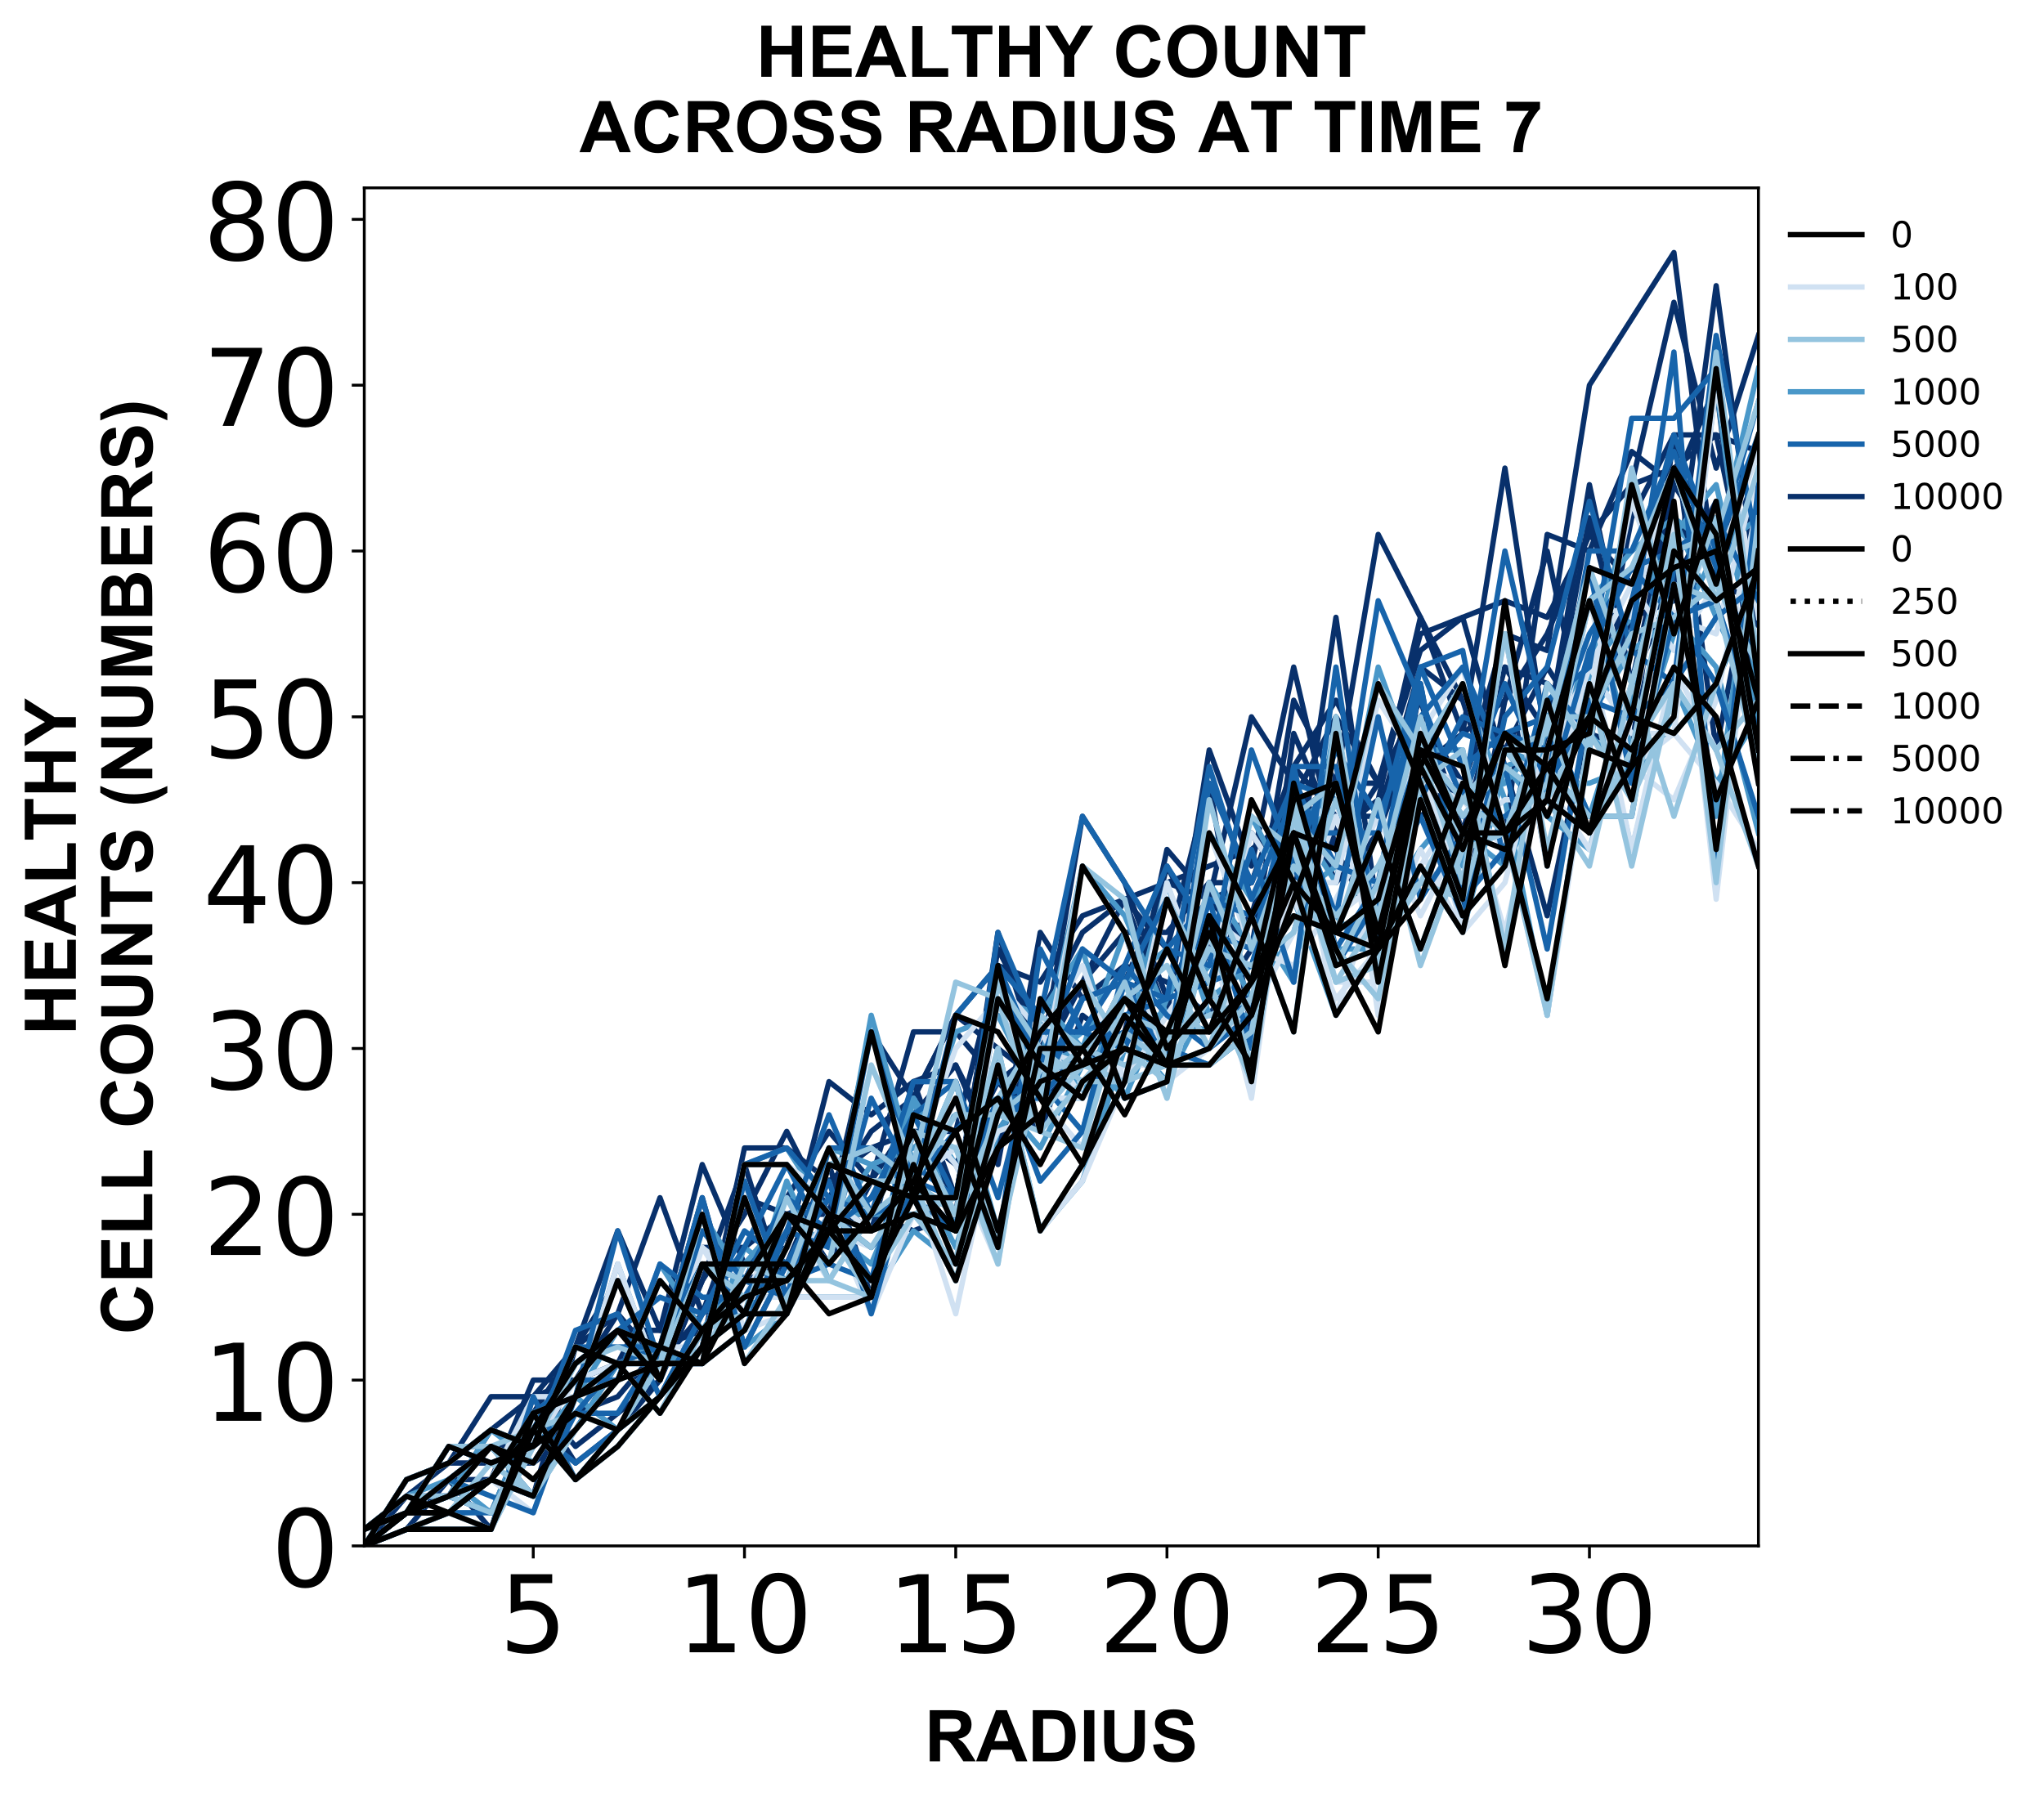 <?xml version="1.0" encoding="utf-8" standalone="no"?>
<!DOCTYPE svg PUBLIC "-//W3C//DTD SVG 1.1//EN"
  "http://www.w3.org/Graphics/SVG/1.1/DTD/svg11.dtd">
<!-- Created with matplotlib (https://matplotlib.org/) -->
<svg height="504.658pt" version="1.1" viewBox="0 0 572.668 504.658" width="572.668pt" xmlns="http://www.w3.org/2000/svg" xmlns:xlink="http://www.w3.org/1999/xlink">
 <defs>
  <style type="text/css">
*{stroke-linecap:butt;stroke-linejoin:round;}
  </style>
 </defs>
 <g id="figure_1">
  <g id="patch_1">
   <path d="M 0 504.658 
L 572.668 504.658 
L 572.668 -0 
L 0 -0 
z
" style="fill:#ffffff;"/>
  </g>
  <g id="axes_1">
   <g id="patch_2">
    <path d="M 102.056 433.161 
L 492.656 433.161 
L 492.656 52.641 
L 102.056 52.641 
z
" style="fill:#ffffff;"/>
   </g>
   <g id="matplotlib.axis_1">
    <g id="xtick_1">
     <g id="line2d_1">
      <defs>
       <path d="M 0 0 
L 0 3.5 
" id="me176f4823e" style="stroke:#000000;stroke-width:0.8;"/>
      </defs>
      <g>
       <use style="stroke:#000000;stroke-width:0.8;" x="149.401" xlink:href="#me176f4823e" y="433.161"/>
      </g>
     </g>
     <g id="text_1">
      <!-- 5 -->
      <defs>
       <path d="M 10.797 72.906 
L 49.516 72.906 
L 49.516 64.594 
L 19.828 64.594 
L 19.828 46.734 
Q 21.969 47.469 24.109 47.828 
Q 26.266 48.188 28.422 48.188 
Q 40.625 48.188 47.75 41.5 
Q 54.891 34.812 54.891 23.391 
Q 54.891 11.625 47.562 5.094 
Q 40.234 -1.422 26.906 -1.422 
Q 22.312 -1.422 17.547 -0.641 
Q 12.797 0.141 7.719 1.703 
L 7.719 11.625 
Q 12.109 9.234 16.797 8.062 
Q 21.484 6.891 26.703 6.891 
Q 35.156 6.891 40.078 11.328 
Q 45.016 15.766 45.016 23.391 
Q 45.016 31 40.078 35.438 
Q 35.156 39.891 26.703 39.891 
Q 22.75 39.891 18.812 39.016 
Q 14.891 38.141 10.797 36.281 
z
" id="DejaVuSans-53"/>
      </defs>
      <g transform="translate(139.857 462.957)scale(0.3 -0.3)">
       <use xlink:href="#DejaVuSans-53"/>
      </g>
     </g>
    </g>
    <g id="xtick_2">
     <g id="line2d_2">
      <g>
       <use style="stroke:#000000;stroke-width:0.8;" x="208.583" xlink:href="#me176f4823e" y="433.161"/>
      </g>
     </g>
     <g id="text_2">
      <!-- 10 -->
      <defs>
       <path d="M 12.406 8.297 
L 28.516 8.297 
L 28.516 63.922 
L 10.984 60.406 
L 10.984 69.391 
L 28.422 72.906 
L 38.281 72.906 
L 38.281 8.297 
L 54.391 8.297 
L 54.391 0 
L 12.406 0 
z
" id="DejaVuSans-49"/>
       <path d="M 31.781 66.406 
Q 24.172 66.406 20.328 58.906 
Q 16.5 51.422 16.5 36.375 
Q 16.5 21.391 20.328 13.891 
Q 24.172 6.391 31.781 6.391 
Q 39.453 6.391 43.281 13.891 
Q 47.125 21.391 47.125 36.375 
Q 47.125 51.422 43.281 58.906 
Q 39.453 66.406 31.781 66.406 
z
M 31.781 74.219 
Q 44.047 74.219 50.516 64.516 
Q 56.984 54.828 56.984 36.375 
Q 56.984 17.969 50.516 8.266 
Q 44.047 -1.422 31.781 -1.422 
Q 19.531 -1.422 13.062 8.266 
Q 6.594 17.969 6.594 36.375 
Q 6.594 54.828 13.062 64.516 
Q 19.531 74.219 31.781 74.219 
z
" id="DejaVuSans-48"/>
      </defs>
      <g transform="translate(189.495 462.957)scale(0.3 -0.3)">
       <use xlink:href="#DejaVuSans-49"/>
       <use x="63.623" xlink:href="#DejaVuSans-48"/>
      </g>
     </g>
    </g>
    <g id="xtick_3">
     <g id="line2d_3">
      <g>
       <use style="stroke:#000000;stroke-width:0.8;" x="267.765" xlink:href="#me176f4823e" y="433.161"/>
      </g>
     </g>
     <g id="text_3">
      <!-- 15 -->
      <g transform="translate(248.677 462.957)scale(0.3 -0.3)">
       <use xlink:href="#DejaVuSans-49"/>
       <use x="63.623" xlink:href="#DejaVuSans-53"/>
      </g>
     </g>
    </g>
    <g id="xtick_4">
     <g id="line2d_4">
      <g>
       <use style="stroke:#000000;stroke-width:0.8;" x="326.947" xlink:href="#me176f4823e" y="433.161"/>
      </g>
     </g>
     <g id="text_4">
      <!-- 20 -->
      <defs>
       <path d="M 19.188 8.297 
L 53.609 8.297 
L 53.609 0 
L 7.328 0 
L 7.328 8.297 
Q 12.938 14.109 22.625 23.891 
Q 32.328 33.688 34.812 36.531 
Q 39.547 41.844 41.422 45.531 
Q 43.312 49.219 43.312 52.781 
Q 43.312 58.594 39.234 62.25 
Q 35.156 65.922 28.609 65.922 
Q 23.969 65.922 18.812 64.312 
Q 13.672 62.703 7.812 59.422 
L 7.812 69.391 
Q 13.766 71.781 18.938 73 
Q 24.125 74.219 28.422 74.219 
Q 39.75 74.219 46.484 68.547 
Q 53.219 62.891 53.219 53.422 
Q 53.219 48.922 51.531 44.891 
Q 49.859 40.875 45.406 35.406 
Q 44.188 33.984 37.641 27.219 
Q 31.109 20.453 19.188 8.297 
z
" id="DejaVuSans-50"/>
      </defs>
      <g transform="translate(307.859 462.957)scale(0.3 -0.3)">
       <use xlink:href="#DejaVuSans-50"/>
       <use x="63.623" xlink:href="#DejaVuSans-48"/>
      </g>
     </g>
    </g>
    <g id="xtick_5">
     <g id="line2d_5">
      <g>
       <use style="stroke:#000000;stroke-width:0.8;" x="386.128" xlink:href="#me176f4823e" y="433.161"/>
      </g>
     </g>
     <g id="text_5">
      <!-- 25 -->
      <g transform="translate(367.041 462.957)scale(0.3 -0.3)">
       <use xlink:href="#DejaVuSans-50"/>
       <use x="63.623" xlink:href="#DejaVuSans-53"/>
      </g>
     </g>
    </g>
    <g id="xtick_6">
     <g id="line2d_6">
      <g>
       <use style="stroke:#000000;stroke-width:0.8;" x="445.31" xlink:href="#me176f4823e" y="433.161"/>
      </g>
     </g>
     <g id="text_6">
      <!-- 30 -->
      <defs>
       <path d="M 40.578 39.312 
Q 47.656 37.797 51.625 33 
Q 55.609 28.219 55.609 21.188 
Q 55.609 10.406 48.188 4.484 
Q 40.766 -1.422 27.094 -1.422 
Q 22.516 -1.422 17.656 -0.516 
Q 12.797 0.391 7.625 2.203 
L 7.625 11.719 
Q 11.719 9.328 16.594 8.109 
Q 21.484 6.891 26.812 6.891 
Q 36.078 6.891 40.938 10.547 
Q 45.797 14.203 45.797 21.188 
Q 45.797 27.641 41.281 31.266 
Q 36.766 34.906 28.719 34.906 
L 20.219 34.906 
L 20.219 43.016 
L 29.109 43.016 
Q 36.375 43.016 40.234 45.922 
Q 44.094 48.828 44.094 54.297 
Q 44.094 59.906 40.109 62.906 
Q 36.141 65.922 28.719 65.922 
Q 24.656 65.922 20.016 65.031 
Q 15.375 64.156 9.812 62.312 
L 9.812 71.094 
Q 15.438 72.656 20.344 73.438 
Q 25.25 74.219 29.594 74.219 
Q 40.828 74.219 47.359 69.109 
Q 53.906 64.016 53.906 55.328 
Q 53.906 49.266 50.438 45.094 
Q 46.969 40.922 40.578 39.312 
z
" id="DejaVuSans-51"/>
      </defs>
      <g transform="translate(426.223 462.957)scale(0.3 -0.3)">
       <use xlink:href="#DejaVuSans-51"/>
       <use x="63.623" xlink:href="#DejaVuSans-48"/>
      </g>
     </g>
    </g>
    <g id="text_7">
     <!-- RADIUS -->
     <defs>
      <path d="M 7.328 0 
L 7.328 71.578 
L 37.75 71.578 
Q 49.219 71.578 54.422 69.641 
Q 59.625 67.719 62.75 62.781 
Q 65.875 57.859 65.875 51.516 
Q 65.875 43.453 61.125 38.203 
Q 56.391 32.953 46.969 31.594 
Q 51.656 28.859 54.703 25.578 
Q 57.766 22.312 62.938 13.969 
L 71.688 0 
L 54.391 0 
L 43.953 15.578 
Q 38.375 23.922 36.328 26.094 
Q 34.281 28.266 31.984 29.078 
Q 29.688 29.891 24.703 29.891 
L 21.781 29.891 
L 21.781 0 
z
M 21.781 41.312 
L 32.469 41.312 
Q 42.875 41.312 45.453 42.188 
Q 48.047 43.062 49.516 45.203 
Q 50.984 47.359 50.984 50.594 
Q 50.984 54.203 49.047 56.422 
Q 47.125 58.641 43.609 59.234 
Q 41.844 59.469 33.062 59.469 
L 21.781 59.469 
z
" id="Arial-BoldMT-82"/>
      <path d="M 71.828 0 
L 56.109 0 
L 49.859 16.266 
L 21.234 16.266 
L 15.328 0 
L 0 0 
L 27.875 71.578 
L 43.172 71.578 
z
M 45.219 28.328 
L 35.359 54.891 
L 25.688 28.328 
z
" id="Arial-BoldMT-65"/>
      <path d="M 7.234 71.578 
L 33.641 71.578 
Q 42.578 71.578 47.266 70.219 
Q 53.562 68.359 58.047 63.625 
Q 62.547 58.891 64.891 52.031 
Q 67.234 45.172 67.234 35.109 
Q 67.234 26.266 65.047 19.875 
Q 62.359 12.062 57.375 7.234 
Q 53.609 3.562 47.219 1.516 
Q 42.438 0 34.422 0 
L 7.234 0 
z
M 21.688 59.469 
L 21.688 12.062 
L 32.469 12.062 
Q 38.531 12.062 41.219 12.75 
Q 44.734 13.625 47.047 15.719 
Q 49.359 17.828 50.828 22.625 
Q 52.297 27.438 52.297 35.75 
Q 52.297 44.047 50.828 48.484 
Q 49.359 52.938 46.719 55.422 
Q 44.094 57.906 40.047 58.797 
Q 37.016 59.469 28.172 59.469 
z
" id="Arial-BoldMT-68"/>
      <path d="M 6.844 0 
L 6.844 71.578 
L 21.297 71.578 
L 21.297 0 
z
" id="Arial-BoldMT-73"/>
      <path d="M 7.172 71.578 
L 21.625 71.578 
L 21.625 32.812 
Q 21.625 23.578 22.172 20.844 
Q 23.094 16.453 26.578 13.797 
Q 30.078 11.141 36.141 11.141 
Q 42.281 11.141 45.406 13.641 
Q 48.531 16.156 49.172 19.812 
Q 49.812 23.484 49.812 31.984 
L 49.812 71.578 
L 64.266 71.578 
L 64.266 33.984 
Q 64.266 21.094 63.094 15.766 
Q 61.922 10.453 58.766 6.781 
Q 55.609 3.125 50.328 0.953 
Q 45.062 -1.219 36.578 -1.219 
Q 26.312 -1.219 21.016 1.141 
Q 15.719 3.516 12.641 7.297 
Q 9.578 11.078 8.594 15.234 
Q 7.172 21.391 7.172 33.406 
z
" id="Arial-BoldMT-85"/>
      <path d="M 3.609 23.297 
L 17.672 24.656 
Q 18.953 17.578 22.828 14.25 
Q 26.703 10.938 33.297 10.938 
Q 40.281 10.938 43.812 13.891 
Q 47.359 16.844 47.359 20.797 
Q 47.359 23.344 45.875 25.125 
Q 44.391 26.906 40.672 28.219 
Q 38.141 29.109 29.109 31.344 
Q 17.484 34.234 12.797 38.422 
Q 6.203 44.344 6.203 52.828 
Q 6.203 58.297 9.297 63.062 
Q 12.406 67.828 18.234 70.312 
Q 24.078 72.797 32.328 72.797 
Q 45.797 72.797 52.609 66.891 
Q 59.422 60.984 59.766 51.125 
L 45.312 50.484 
Q 44.391 56 41.328 58.422 
Q 38.281 60.844 32.172 60.844 
Q 25.875 60.844 22.312 58.25 
Q 20.016 56.594 20.016 53.812 
Q 20.016 51.266 22.172 49.469 
Q 24.906 47.172 35.453 44.672 
Q 46 42.188 51.047 39.516 
Q 56.109 36.859 58.953 32.25 
Q 61.812 27.641 61.812 20.844 
Q 61.812 14.703 58.391 9.328 
Q 54.984 3.953 48.734 1.344 
Q 42.484 -1.266 33.156 -1.266 
Q 19.578 -1.266 12.297 5 
Q 5.031 11.281 3.609 23.297 
z
" id="Arial-BoldMT-83"/>
     </defs>
     <g transform="translate(259.02 493.511)scale(0.2 -0.2)">
      <use xlink:href="#Arial-BoldMT-82"/>
      <use x="72.217" xlink:href="#Arial-BoldMT-65"/>
      <use x="144.434" xlink:href="#Arial-BoldMT-68"/>
      <use x="216.65" xlink:href="#Arial-BoldMT-73"/>
      <use x="244.434" xlink:href="#Arial-BoldMT-85"/>
      <use x="316.65" xlink:href="#Arial-BoldMT-83"/>
     </g>
    </g>
   </g>
   <g id="matplotlib.axis_2">
    <g id="ytick_1">
     <g id="line2d_7">
      <defs>
       <path d="M 0 0 
L -3.5 0 
" id="m366edfba0b" style="stroke:#000000;stroke-width:0.8;"/>
      </defs>
      <g>
       <use style="stroke:#000000;stroke-width:0.8;" x="102.056" xlink:href="#m366edfba0b" y="433.161"/>
      </g>
     </g>
     <g id="text_8">
      <!-- 0 -->
      <g transform="translate(75.968 444.559)scale(0.3 -0.3)">
       <use xlink:href="#DejaVuSans-48"/>
      </g>
     </g>
    </g>
    <g id="ytick_2">
     <g id="line2d_8">
      <g>
       <use style="stroke:#000000;stroke-width:0.8;" x="102.056" xlink:href="#m366edfba0b" y="386.7"/>
      </g>
     </g>
     <g id="text_9">
      <!-- 10 -->
      <g transform="translate(56.881 398.097)scale(0.3 -0.3)">
       <use xlink:href="#DejaVuSans-49"/>
       <use x="63.623" xlink:href="#DejaVuSans-48"/>
      </g>
     </g>
    </g>
    <g id="ytick_3">
     <g id="line2d_9">
      <g>
       <use style="stroke:#000000;stroke-width:0.8;" x="102.056" xlink:href="#m366edfba0b" y="340.238"/>
      </g>
     </g>
     <g id="text_10">
      <!-- 20 -->
      <g transform="translate(56.881 351.636)scale(0.3 -0.3)">
       <use xlink:href="#DejaVuSans-50"/>
       <use x="63.623" xlink:href="#DejaVuSans-48"/>
      </g>
     </g>
    </g>
    <g id="ytick_4">
     <g id="line2d_10">
      <g>
       <use style="stroke:#000000;stroke-width:0.8;" x="102.056" xlink:href="#m366edfba0b" y="293.777"/>
      </g>
     </g>
     <g id="text_11">
      <!-- 30 -->
      <g transform="translate(56.881 305.174)scale(0.3 -0.3)">
       <use xlink:href="#DejaVuSans-51"/>
       <use x="63.623" xlink:href="#DejaVuSans-48"/>
      </g>
     </g>
    </g>
    <g id="ytick_5">
     <g id="line2d_11">
      <g>
       <use style="stroke:#000000;stroke-width:0.8;" x="102.056" xlink:href="#m366edfba0b" y="247.315"/>
      </g>
     </g>
     <g id="text_12">
      <!-- 40 -->
      <defs>
       <path d="M 37.797 64.312 
L 12.891 25.391 
L 37.797 25.391 
z
M 35.203 72.906 
L 47.609 72.906 
L 47.609 25.391 
L 58.016 25.391 
L 58.016 17.188 
L 47.609 17.188 
L 47.609 0 
L 37.797 0 
L 37.797 17.188 
L 4.891 17.188 
L 4.891 26.703 
z
" id="DejaVuSans-52"/>
      </defs>
      <g transform="translate(56.881 258.713)scale(0.3 -0.3)">
       <use xlink:href="#DejaVuSans-52"/>
       <use x="63.623" xlink:href="#DejaVuSans-48"/>
      </g>
     </g>
    </g>
    <g id="ytick_6">
     <g id="line2d_12">
      <g>
       <use style="stroke:#000000;stroke-width:0.8;" x="102.056" xlink:href="#m366edfba0b" y="200.854"/>
      </g>
     </g>
     <g id="text_13">
      <!-- 50 -->
      <g transform="translate(56.881 212.251)scale(0.3 -0.3)">
       <use xlink:href="#DejaVuSans-53"/>
       <use x="63.623" xlink:href="#DejaVuSans-48"/>
      </g>
     </g>
    </g>
    <g id="ytick_7">
     <g id="line2d_13">
      <g>
       <use style="stroke:#000000;stroke-width:0.8;" x="102.056" xlink:href="#m366edfba0b" y="154.392"/>
      </g>
     </g>
     <g id="text_14">
      <!-- 60 -->
      <defs>
       <path d="M 33.016 40.375 
Q 26.375 40.375 22.484 35.828 
Q 18.609 31.297 18.609 23.391 
Q 18.609 15.531 22.484 10.953 
Q 26.375 6.391 33.016 6.391 
Q 39.656 6.391 43.531 10.953 
Q 47.406 15.531 47.406 23.391 
Q 47.406 31.297 43.531 35.828 
Q 39.656 40.375 33.016 40.375 
z
M 52.594 71.297 
L 52.594 62.312 
Q 48.875 64.062 45.094 64.984 
Q 41.312 65.922 37.594 65.922 
Q 27.828 65.922 22.672 59.328 
Q 17.531 52.734 16.797 39.406 
Q 19.672 43.656 24.016 45.922 
Q 28.375 48.188 33.594 48.188 
Q 44.578 48.188 50.953 41.516 
Q 57.328 34.859 57.328 23.391 
Q 57.328 12.156 50.688 5.359 
Q 44.047 -1.422 33.016 -1.422 
Q 20.359 -1.422 13.672 8.266 
Q 6.984 17.969 6.984 36.375 
Q 6.984 53.656 15.188 63.938 
Q 23.391 74.219 37.203 74.219 
Q 40.922 74.219 44.703 73.484 
Q 48.484 72.75 52.594 71.297 
z
" id="DejaVuSans-54"/>
      </defs>
      <g transform="translate(56.881 165.79)scale(0.3 -0.3)">
       <use xlink:href="#DejaVuSans-54"/>
       <use x="63.623" xlink:href="#DejaVuSans-48"/>
      </g>
     </g>
    </g>
    <g id="ytick_8">
     <g id="line2d_14">
      <g>
       <use style="stroke:#000000;stroke-width:0.8;" x="102.056" xlink:href="#m366edfba0b" y="107.93"/>
      </g>
     </g>
     <g id="text_15">
      <!-- 70 -->
      <defs>
       <path d="M 8.203 72.906 
L 55.078 72.906 
L 55.078 68.703 
L 28.609 0 
L 18.312 0 
L 43.219 64.594 
L 8.203 64.594 
z
" id="DejaVuSans-55"/>
      </defs>
      <g transform="translate(56.881 119.328)scale(0.3 -0.3)">
       <use xlink:href="#DejaVuSans-55"/>
       <use x="63.623" xlink:href="#DejaVuSans-48"/>
      </g>
     </g>
    </g>
    <g id="ytick_9">
     <g id="line2d_15">
      <g>
       <use style="stroke:#000000;stroke-width:0.8;" x="102.056" xlink:href="#m366edfba0b" y="61.469"/>
      </g>
     </g>
     <g id="text_16">
      <!-- 80 -->
      <defs>
       <path d="M 31.781 34.625 
Q 24.75 34.625 20.719 30.859 
Q 16.703 27.094 16.703 20.516 
Q 16.703 13.922 20.719 10.156 
Q 24.75 6.391 31.781 6.391 
Q 38.812 6.391 42.859 10.172 
Q 46.922 13.969 46.922 20.516 
Q 46.922 27.094 42.891 30.859 
Q 38.875 34.625 31.781 34.625 
z
M 21.922 38.812 
Q 15.578 40.375 12.031 44.719 
Q 8.5 49.078 8.5 55.328 
Q 8.5 64.062 14.719 69.141 
Q 20.953 74.219 31.781 74.219 
Q 42.672 74.219 48.875 69.141 
Q 55.078 64.062 55.078 55.328 
Q 55.078 49.078 51.531 44.719 
Q 48 40.375 41.703 38.812 
Q 48.828 37.156 52.797 32.312 
Q 56.781 27.484 56.781 20.516 
Q 56.781 9.906 50.312 4.234 
Q 43.844 -1.422 31.781 -1.422 
Q 19.734 -1.422 13.25 4.234 
Q 6.781 9.906 6.781 20.516 
Q 6.781 27.484 10.781 32.312 
Q 14.797 37.156 21.922 38.812 
z
M 18.312 54.391 
Q 18.312 48.734 21.844 45.562 
Q 25.391 42.391 31.781 42.391 
Q 38.141 42.391 41.719 45.562 
Q 45.312 48.734 45.312 54.391 
Q 45.312 60.062 41.719 63.234 
Q 38.141 66.406 31.781 66.406 
Q 25.391 66.406 21.844 63.234 
Q 18.312 60.062 18.312 54.391 
z
" id="DejaVuSans-56"/>
      </defs>
      <g transform="translate(56.881 72.867)scale(0.3 -0.3)">
       <use xlink:href="#DejaVuSans-56"/>
       <use x="63.623" xlink:href="#DejaVuSans-48"/>
      </g>
     </g>
    </g>
    <g id="text_17">
     <!-- HEALTHY -->
     <defs>
      <path d="M 7.328 0 
L 7.328 71.578 
L 21.781 71.578 
L 21.781 43.406 
L 50.094 43.406 
L 50.094 71.578 
L 64.547 71.578 
L 64.547 0 
L 50.094 0 
L 50.094 31.297 
L 21.781 31.297 
L 21.781 0 
z
" id="Arial-BoldMT-72"/>
      <path d="M 7.281 0 
L 7.281 71.578 
L 60.359 71.578 
L 60.359 59.469 
L 21.734 59.469 
L 21.734 43.609 
L 57.672 43.609 
L 57.672 31.547 
L 21.734 31.547 
L 21.734 12.062 
L 61.719 12.062 
L 61.719 0 
z
" id="Arial-BoldMT-69"/>
      <path d="M 7.672 0 
L 7.672 71 
L 22.125 71 
L 22.125 12.062 
L 58.062 12.062 
L 58.062 0 
z
" id="Arial-BoldMT-76"/>
      <path d="M 23.391 0 
L 23.391 59.469 
L 2.156 59.469 
L 2.156 71.578 
L 59.031 71.578 
L 59.031 59.469 
L 37.844 59.469 
L 37.844 0 
z
" id="Arial-BoldMT-84"/>
      <path d="M 26.078 0 
L 26.078 30.125 
L -0.141 71.578 
L 16.797 71.578 
L 33.641 43.266 
L 50.141 71.578 
L 66.797 71.578 
L 40.484 30.031 
L 40.484 0 
z
" id="Arial-BoldMT-89"/>
     </defs>
     <g transform="translate(21.253 290.112)rotate(-90)scale(0.2 -0.2)">
      <use xlink:href="#Arial-BoldMT-72"/>
      <use x="72.217" xlink:href="#Arial-BoldMT-69"/>
      <use x="138.916" xlink:href="#Arial-BoldMT-65"/>
      <use x="211.133" xlink:href="#Arial-BoldMT-76"/>
      <use x="272.107" xlink:href="#Arial-BoldMT-84"/>
      <use x="333.191" xlink:href="#Arial-BoldMT-72"/>
      <use x="405.408" xlink:href="#Arial-BoldMT-89"/>
     </g>
     <!-- CELL COUNTS (NUMBERS) -->
     <defs>
      <path d="M 53.078 26.312 
L 67.094 21.875 
Q 63.875 10.156 56.375 4.469 
Q 48.875 -1.219 37.359 -1.219 
Q 23.094 -1.219 13.906 8.516 
Q 4.734 18.266 4.734 35.156 
Q 4.734 53.031 13.953 62.906 
Q 23.188 72.797 38.234 72.797 
Q 51.375 72.797 59.578 65.047 
Q 64.453 60.453 66.891 51.859 
L 52.594 48.438 
Q 51.312 54 47.281 57.219 
Q 43.266 60.453 37.5 60.453 
Q 29.547 60.453 24.578 54.734 
Q 19.625 49.031 19.625 36.234 
Q 19.625 22.656 24.5 16.891 
Q 29.391 11.141 37.203 11.141 
Q 42.969 11.141 47.109 14.797 
Q 51.266 18.453 53.078 26.312 
z
" id="Arial-BoldMT-67"/>
      <path id="Arial-BoldMT-32"/>
      <path d="M 4.344 35.359 
Q 4.344 46.297 7.625 53.719 
Q 10.062 59.188 14.281 63.531 
Q 18.5 67.875 23.531 69.969 
Q 30.219 72.797 38.969 72.797 
Q 54.781 72.797 64.281 62.984 
Q 73.781 53.172 73.781 35.688 
Q 73.781 18.359 64.359 8.562 
Q 54.938 -1.219 39.156 -1.219 
Q 23.188 -1.219 13.766 8.516 
Q 4.344 18.266 4.344 35.359 
z
M 19.234 35.844 
Q 19.234 23.688 24.844 17.406 
Q 30.469 11.141 39.109 11.141 
Q 47.75 11.141 53.297 17.359 
Q 58.844 23.578 58.844 36.031 
Q 58.844 48.344 53.438 54.391 
Q 48.047 60.453 39.109 60.453 
Q 30.172 60.453 24.703 54.312 
Q 19.234 48.188 19.234 35.844 
z
" id="Arial-BoldMT-79"/>
      <path d="M 7.422 0 
L 7.422 71.578 
L 21.484 71.578 
L 50.781 23.781 
L 50.781 71.578 
L 64.203 71.578 
L 64.203 0 
L 49.703 0 
L 20.844 46.688 
L 20.844 0 
z
" id="Arial-BoldMT-78"/>
      <path d="M 29.938 -21.047 
L 20.516 -21.047 
Q 13.031 -9.766 9.125 2.391 
Q 5.219 14.547 5.219 25.922 
Q 5.219 40.047 10.062 52.641 
Q 14.266 63.578 20.703 72.797 
L 30.078 72.797 
Q 23.391 58.016 20.875 47.625 
Q 18.359 37.25 18.359 25.641 
Q 18.359 17.625 19.844 9.219 
Q 21.344 0.828 23.922 -6.734 
Q 25.641 -11.719 29.938 -21.047 
z
" id="Arial-BoldMT-40"/>
      <path d="M 7.078 0 
L 7.078 71.578 
L 28.719 71.578 
L 41.703 22.75 
L 54.547 71.578 
L 76.219 71.578 
L 76.219 0 
L 62.797 0 
L 62.797 56.344 
L 48.578 0 
L 34.672 0 
L 20.516 56.344 
L 20.516 0 
z
" id="Arial-BoldMT-77"/>
      <path d="M 7.328 71.578 
L 35.938 71.578 
Q 44.438 71.578 48.609 70.875 
Q 52.781 70.172 56.078 67.922 
Q 59.375 65.672 61.562 61.938 
Q 63.766 58.203 63.766 53.562 
Q 63.766 48.531 61.047 44.328 
Q 58.344 40.141 53.719 38.031 
Q 60.25 36.141 63.766 31.547 
Q 67.281 26.953 67.281 20.75 
Q 67.281 15.875 65.016 11.25 
Q 62.75 6.641 58.812 3.875 
Q 54.891 1.125 49.125 0.484 
Q 45.516 0.094 31.688 0 
L 7.328 0 
z
M 21.781 59.672 
L 21.781 43.109 
L 31.25 43.109 
Q 39.703 43.109 41.75 43.359 
Q 45.453 43.797 47.578 45.922 
Q 49.703 48.047 49.703 51.516 
Q 49.703 54.828 47.875 56.906 
Q 46.047 58.984 42.438 59.422 
Q 40.281 59.672 30.078 59.672 
z
M 21.781 31.203 
L 21.781 12.062 
L 35.156 12.062 
Q 42.969 12.062 45.062 12.5 
Q 48.297 13.094 50.312 15.359 
Q 52.344 17.625 52.344 21.438 
Q 52.344 24.656 50.781 26.906 
Q 49.219 29.156 46.266 30.172 
Q 43.312 31.203 33.453 31.203 
z
" id="Arial-BoldMT-66"/>
      <path d="M 3.375 -21.047 
Q 7.422 -12.359 9.078 -7.719 
Q 10.75 -3.078 12.156 2.969 
Q 13.578 9.031 14.25 14.469 
Q 14.938 19.922 14.938 25.641 
Q 14.938 37.25 12.453 47.625 
Q 9.969 58.016 3.266 72.797 
L 12.594 72.797 
Q 19.969 62.312 24.047 50.531 
Q 28.125 38.766 28.125 26.656 
Q 28.125 16.453 24.906 4.781 
Q 21.234 -8.297 12.844 -21.047 
z
" id="Arial-BoldMT-41"/>
     </defs>
     <g transform="translate(42.671 374.003)rotate(-90)scale(0.2 -0.2)">
      <use xlink:href="#Arial-BoldMT-67"/>
      <use x="72.217" xlink:href="#Arial-BoldMT-69"/>
      <use x="138.916" xlink:href="#Arial-BoldMT-76"/>
      <use x="200" xlink:href="#Arial-BoldMT-76"/>
      <use x="261.068" xlink:href="#Arial-BoldMT-32"/>
      <use x="288.852" xlink:href="#Arial-BoldMT-67"/>
      <use x="361.068" xlink:href="#Arial-BoldMT-79"/>
      <use x="438.852" xlink:href="#Arial-BoldMT-85"/>
      <use x="511.068" xlink:href="#Arial-BoldMT-78"/>
      <use x="583.285" xlink:href="#Arial-BoldMT-84"/>
      <use x="644.369" xlink:href="#Arial-BoldMT-83"/>
      <use x="711.068" xlink:href="#Arial-BoldMT-32"/>
      <use x="738.852" xlink:href="#Arial-BoldMT-40"/>
      <use x="772.152" xlink:href="#Arial-BoldMT-78"/>
      <use x="844.369" xlink:href="#Arial-BoldMT-85"/>
      <use x="916.586" xlink:href="#Arial-BoldMT-77"/>
      <use x="999.887" xlink:href="#Arial-BoldMT-66"/>
      <use x="1072.104" xlink:href="#Arial-BoldMT-69"/>
      <use x="1138.803" xlink:href="#Arial-BoldMT-82"/>
      <use x="1211.02" xlink:href="#Arial-BoldMT-83"/>
      <use x="1277.719" xlink:href="#Arial-BoldMT-41"/>
     </g>
    </g>
   </g>
   <g id="line2d_16">
    <path clip-path="url(#p2cea4cd7ac)" d="M 102.056 428.515 
L 113.892 419.223 
L 125.728 409.93 
L 137.565 409.93 
L 149.401 409.93 
L 161.237 400.638 
L 173.074 382.054 
L 184.91 377.407 
L 196.747 372.761 
L 208.583 358.823 
L 220.419 335.592 
L 232.256 317.007 
L 244.092 330.946 
L 255.928 312.361 
L 267.765 298.423 
L 279.601 326.3 
L 291.437 261.254 
L 303.274 279.838 
L 315.11 275.192 
L 326.947 247.315 
L 338.783 251.961 
L 350.619 265.9 
L 362.456 224.084 
L 374.292 200.854 
L 386.128 219.438 
L 397.965 182.269 
L 409.801 172.977 
L 421.637 214.792 
L 433.474 256.607 
L 445.31 200.854 
L 457.147 172.977 
L 468.983 168.33 
L 480.819 80.054 
L 492.656 168.33 
" style="fill:none;stroke:#08306b;stroke-linecap:square;stroke-width:1.5;"/>
   </g>
   <g id="line2d_17">
    <path clip-path="url(#p2cea4cd7ac)" d="M 102.056 433.161 
L 113.892 428.515 
L 125.728 414.577 
L 137.565 428.515 
L 149.401 400.638 
L 161.237 382.054 
L 173.074 372.761 
L 184.91 372.761 
L 196.747 349.53 
L 208.583 349.53 
L 220.419 340.238 
L 232.256 335.592 
L 244.092 344.884 
L 255.928 303.069 
L 267.765 298.423 
L 279.601 321.654 
L 291.437 284.484 
L 303.274 261.254 
L 315.11 251.961 
L 326.947 247.315 
L 338.783 242.669 
L 350.619 238.023 
L 362.456 228.73 
L 374.292 219.438 
L 386.128 219.438 
L 397.965 228.73 
L 409.801 219.438 
L 421.637 177.623 
L 433.474 182.269 
L 445.31 107.93 
L 457.147 89.346 
L 468.983 70.761 
L 480.819 163.684 
L 492.656 168.33 
" style="fill:none;stroke:#08306b;stroke-linecap:square;stroke-width:1.5;"/>
   </g>
   <g id="line2d_18">
    <path clip-path="url(#p2cea4cd7ac)" d="M 102.056 428.515 
L 113.892 419.223 
L 125.728 419.223 
L 137.565 423.869 
L 149.401 395.992 
L 161.237 377.407 
L 173.074 368.115 
L 184.91 335.592 
L 196.747 368.115 
L 208.583 335.592 
L 220.419 340.238 
L 232.256 340.238 
L 244.092 340.238 
L 255.928 344.884 
L 267.765 340.238 
L 279.601 261.254 
L 291.437 298.423 
L 303.274 228.73 
L 315.11 247.315 
L 326.947 279.838 
L 338.783 251.961 
L 350.619 200.854 
L 362.456 219.438 
L 374.292 247.315 
L 386.128 233.377 
L 397.965 200.854 
L 409.801 219.438 
L 421.637 186.915 
L 433.474 205.5 
L 445.31 135.807 
L 457.147 191.561 
L 468.983 163.684 
L 480.819 140.454 
L 492.656 159.038 
" style="fill:none;stroke:#08306b;stroke-linecap:square;stroke-width:1.5;"/>
   </g>
   <g id="line2d_19">
    <path clip-path="url(#p2cea4cd7ac)" d="M 102.056 433.161 
L 113.892 423.869 
L 125.728 419.223 
L 137.565 400.638 
L 149.401 391.346 
L 161.237 386.7 
L 173.074 368.115 
L 184.91 382.054 
L 196.747 377.407 
L 208.583 321.654 
L 220.419 321.654 
L 232.256 330.946 
L 244.092 321.654 
L 255.928 317.007 
L 267.765 326.3 
L 279.601 303.069 
L 291.437 317.007 
L 303.274 284.484 
L 315.11 293.777 
L 326.947 238.023 
L 338.783 251.961 
L 350.619 247.315 
L 362.456 219.438 
L 374.292 238.023 
L 386.128 261.254 
L 397.965 191.561 
L 409.801 256.607 
L 421.637 196.207 
L 433.474 154.392 
L 445.31 210.146 
L 457.147 135.807 
L 468.983 84.7 
L 480.819 131.161 
L 492.656 93.992 
" style="fill:none;stroke:#08306b;stroke-linecap:square;stroke-width:1.5;"/>
   </g>
   <g id="line2d_20">
    <path clip-path="url(#p2cea4cd7ac)" d="M 102.056 433.161 
L 113.892 419.223 
L 125.728 419.223 
L 137.565 414.577 
L 149.401 386.7 
L 161.237 386.7 
L 173.074 382.054 
L 184.91 358.823 
L 196.747 372.761 
L 208.583 358.823 
L 220.419 354.177 
L 232.256 335.592 
L 244.092 317.007 
L 255.928 307.715 
L 267.765 284.484 
L 279.601 293.777 
L 291.437 303.069 
L 303.274 279.838 
L 315.11 270.546 
L 326.947 275.192 
L 338.783 284.484 
L 350.619 265.9 
L 362.456 196.207 
L 374.292 219.438 
L 386.128 149.746 
L 397.965 172.977 
L 409.801 205.5 
L 421.637 131.161 
L 433.474 210.146 
L 445.31 145.1 
L 457.147 191.561 
L 468.983 135.807 
L 480.819 154.392 
L 492.656 200.854 
" style="fill:none;stroke:#08306b;stroke-linecap:square;stroke-width:1.5;"/>
   </g>
   <g id="line2d_21">
    <path clip-path="url(#p2cea4cd7ac)" d="M 102.056 433.161 
L 113.892 428.515 
L 125.728 428.515 
L 137.565 428.515 
L 149.401 391.346 
L 161.237 409.93 
L 173.074 400.638 
L 184.91 386.7 
L 196.747 358.823 
L 208.583 340.238 
L 220.419 317.007 
L 232.256 340.238 
L 244.092 289.13 
L 255.928 307.715 
L 267.765 284.484 
L 279.601 270.546 
L 291.437 307.715 
L 303.274 298.423 
L 315.11 289.13 
L 326.947 242.669 
L 338.783 265.9 
L 350.619 233.377 
L 362.456 251.961 
L 374.292 172.977 
L 386.128 256.607 
L 397.965 214.792 
L 409.801 205.5 
L 421.637 196.207 
L 433.474 177.623 
L 445.31 149.746 
L 457.147 163.684 
L 468.983 154.392 
L 480.819 149.746 
L 492.656 205.5 
" style="fill:none;stroke:#08306b;stroke-linecap:square;stroke-width:1.5;"/>
   </g>
   <g id="line2d_22">
    <path clip-path="url(#p2cea4cd7ac)" d="M 102.056 433.161 
L 113.892 423.869 
L 125.728 405.284 
L 137.565 405.284 
L 149.401 405.284 
L 161.237 395.992 
L 173.074 391.346 
L 184.91 377.407 
L 196.747 335.592 
L 208.583 377.407 
L 220.419 354.177 
L 232.256 326.3 
L 244.092 363.469 
L 255.928 317.007 
L 267.765 317.007 
L 279.601 270.546 
L 291.437 275.192 
L 303.274 256.607 
L 315.11 251.961 
L 326.947 284.484 
L 338.783 210.146 
L 350.619 242.669 
L 362.456 186.915 
L 374.292 238.023 
L 386.128 219.438 
L 397.965 196.207 
L 409.801 233.377 
L 421.637 186.915 
L 433.474 191.561 
L 445.31 205.5 
L 457.147 145.1 
L 468.983 121.869 
L 480.819 210.146 
L 492.656 149.746 
" style="fill:none;stroke:#08306b;stroke-linecap:square;stroke-width:1.5;"/>
   </g>
   <g id="line2d_23">
    <path clip-path="url(#p2cea4cd7ac)" d="M 102.056 433.161 
L 113.892 414.577 
L 125.728 409.93 
L 137.565 391.346 
L 149.401 391.346 
L 161.237 377.407 
L 173.074 358.823 
L 184.91 382.054 
L 196.747 368.115 
L 208.583 358.823 
L 220.419 335.592 
L 232.256 354.177 
L 244.092 330.946 
L 255.928 289.13 
L 267.765 289.13 
L 279.601 303.069 
L 291.437 293.777 
L 303.274 275.192 
L 315.11 251.961 
L 326.947 265.9 
L 338.783 219.438 
L 350.619 289.13 
L 362.456 205.5 
L 374.292 233.377 
L 386.128 224.084 
L 397.965 172.977 
L 409.801 196.207 
L 421.637 210.146 
L 433.474 186.915 
L 445.31 205.5 
L 457.147 210.146 
L 468.983 121.869 
L 480.819 121.869 
L 492.656 126.515 
" style="fill:none;stroke:#08306b;stroke-linecap:square;stroke-width:1.5;"/>
   </g>
   <g id="line2d_24">
    <path clip-path="url(#p2cea4cd7ac)" d="M 102.056 428.515 
L 113.892 423.869 
L 125.728 419.223 
L 137.565 414.577 
L 149.401 391.346 
L 161.237 405.284 
L 173.074 395.992 
L 184.91 386.7 
L 196.747 358.823 
L 208.583 326.3 
L 220.419 363.469 
L 232.256 344.884 
L 244.092 335.592 
L 255.928 317.007 
L 267.765 335.592 
L 279.601 265.9 
L 291.437 289.13 
L 303.274 298.423 
L 315.11 275.192 
L 326.947 293.777 
L 338.783 265.9 
L 350.619 256.607 
L 362.456 214.792 
L 374.292 196.207 
L 386.128 219.438 
L 397.965 177.623 
L 409.801 172.977 
L 421.637 168.33 
L 433.474 172.977 
L 445.31 149.746 
L 457.147 135.807 
L 468.983 131.161 
L 480.819 121.869 
L 492.656 177.623 
" style="fill:none;stroke:#08306b;stroke-linecap:square;stroke-width:1.5;"/>
   </g>
   <g id="line2d_25">
    <path clip-path="url(#p2cea4cd7ac)" d="M 102.056 433.161 
L 113.892 423.869 
L 125.728 414.577 
L 137.565 414.577 
L 149.401 419.223 
L 161.237 377.407 
L 173.074 344.884 
L 184.91 372.761 
L 196.747 326.3 
L 208.583 354.177 
L 220.419 349.53 
L 232.256 303.069 
L 244.092 312.361 
L 255.928 303.069 
L 267.765 335.592 
L 279.601 317.007 
L 291.437 298.423 
L 303.274 275.192 
L 315.11 261.254 
L 326.947 261.254 
L 338.783 247.315 
L 350.619 247.315 
L 362.456 214.792 
L 374.292 228.73 
L 386.128 228.73 
L 397.965 186.915 
L 409.801 196.207 
L 421.637 233.377 
L 433.474 149.746 
L 445.31 154.392 
L 457.147 126.515 
L 468.983 135.807 
L 480.819 107.93 
L 492.656 205.5 
" style="fill:none;stroke:#08306b;stroke-linecap:square;stroke-width:1.5;"/>
   </g>
   <g id="line2d_26">
    <path clip-path="url(#p2cea4cd7ac)" d="M 102.056 428.515 
L 113.892 423.869 
L 125.728 414.577 
L 137.565 405.284 
L 149.401 419.223 
L 161.237 400.638 
L 173.074 382.054 
L 184.91 382.054 
L 196.747 377.407 
L 208.583 368.115 
L 220.419 349.53 
L 232.256 321.654 
L 244.092 344.884 
L 255.928 330.946 
L 267.765 303.069 
L 279.601 344.884 
L 291.437 298.423 
L 303.274 293.777 
L 315.11 307.715 
L 326.947 279.838 
L 338.783 256.607 
L 350.619 279.838 
L 362.456 261.254 
L 374.292 219.438 
L 386.128 251.961 
L 397.965 210.146 
L 409.801 191.561 
L 421.637 224.084 
L 433.474 284.484 
L 445.31 205.5 
L 457.147 219.438 
L 468.983 200.854 
L 480.819 107.93 
L 492.656 196.207 
" style="fill:none;stroke:#4a98c9;stroke-linecap:square;stroke-width:1.5;"/>
   </g>
   <g id="line2d_27">
    <path clip-path="url(#p2cea4cd7ac)" d="M 102.056 433.161 
L 113.892 428.515 
L 125.728 423.869 
L 137.565 428.515 
L 149.401 405.284 
L 161.237 382.054 
L 173.074 372.761 
L 184.91 382.054 
L 196.747 340.238 
L 208.583 358.823 
L 220.419 363.469 
L 232.256 363.469 
L 244.092 363.469 
L 255.928 307.715 
L 267.765 326.3 
L 279.601 349.53 
L 291.437 279.838 
L 303.274 293.777 
L 315.11 284.484 
L 326.947 298.423 
L 338.783 247.315 
L 350.619 265.9 
L 362.456 256.607 
L 374.292 261.254 
L 386.128 233.377 
L 397.965 265.9 
L 409.801 233.377 
L 421.637 233.377 
L 433.474 224.084 
L 445.31 168.33 
L 457.147 154.392 
L 468.983 145.1 
L 480.819 172.977 
L 492.656 196.207 
" style="fill:none;stroke:#4a98c9;stroke-linecap:square;stroke-width:1.5;"/>
   </g>
   <g id="line2d_28">
    <path clip-path="url(#p2cea4cd7ac)" d="M 102.056 428.515 
L 113.892 419.223 
L 125.728 414.577 
L 137.565 423.869 
L 149.401 395.992 
L 161.237 386.7 
L 173.074 372.761 
L 184.91 377.407 
L 196.747 382.054 
L 208.583 349.53 
L 220.419 358.823 
L 232.256 340.238 
L 244.092 363.469 
L 255.928 344.884 
L 267.765 354.177 
L 279.601 279.838 
L 291.437 298.423 
L 303.274 242.669 
L 315.11 256.607 
L 326.947 284.484 
L 338.783 270.546 
L 350.619 228.73 
L 362.456 251.961 
L 374.292 284.484 
L 386.128 265.9 
L 397.965 242.669 
L 409.801 261.254 
L 421.637 214.792 
L 433.474 210.146 
L 445.31 168.33 
L 457.147 210.146 
L 468.983 205.5 
L 480.819 191.561 
L 492.656 163.684 
" style="fill:none;stroke:#4a98c9;stroke-linecap:square;stroke-width:1.5;"/>
   </g>
   <g id="line2d_29">
    <path clip-path="url(#p2cea4cd7ac)" d="M 102.056 433.161 
L 113.892 423.869 
L 125.728 419.223 
L 137.565 400.638 
L 149.401 409.93 
L 161.237 391.346 
L 173.074 372.761 
L 184.91 382.054 
L 196.747 382.054 
L 208.583 326.3 
L 220.419 321.654 
L 232.256 340.238 
L 244.092 340.238 
L 255.928 340.238 
L 267.765 344.884 
L 279.601 293.777 
L 291.437 344.884 
L 303.274 330.946 
L 315.11 293.777 
L 326.947 247.315 
L 338.783 284.484 
L 350.619 284.484 
L 362.456 224.084 
L 374.292 256.607 
L 386.128 270.546 
L 397.965 214.792 
L 409.801 256.607 
L 421.637 242.669 
L 433.474 200.854 
L 445.31 228.73 
L 457.147 191.561 
L 468.983 145.1 
L 480.819 154.392 
L 492.656 103.284 
" style="fill:none;stroke:#4a98c9;stroke-linecap:square;stroke-width:1.5;"/>
   </g>
   <g id="line2d_30">
    <path clip-path="url(#p2cea4cd7ac)" d="M 102.056 433.161 
L 113.892 423.869 
L 125.728 419.223 
L 137.565 414.577 
L 149.401 395.992 
L 161.237 391.346 
L 173.074 386.7 
L 184.91 354.177 
L 196.747 372.761 
L 208.583 363.469 
L 220.419 363.469 
L 232.256 344.884 
L 244.092 326.3 
L 255.928 321.654 
L 267.765 312.361 
L 279.601 307.715 
L 291.437 321.654 
L 303.274 298.423 
L 315.11 298.423 
L 326.947 293.777 
L 338.783 298.423 
L 350.619 289.13 
L 362.456 228.73 
L 374.292 247.315 
L 386.128 186.915 
L 397.965 219.438 
L 409.801 242.669 
L 421.637 177.623 
L 433.474 242.669 
L 445.31 186.915 
L 457.147 238.023 
L 468.983 191.561 
L 480.819 219.438 
L 492.656 200.854 
" style="fill:none;stroke:#4a98c9;stroke-linecap:square;stroke-width:1.5;"/>
   </g>
   <g id="line2d_31">
    <path clip-path="url(#p2cea4cd7ac)" d="M 102.056 433.161 
L 113.892 428.515 
L 125.728 428.515 
L 137.565 428.515 
L 149.401 395.992 
L 161.237 414.577 
L 173.074 405.284 
L 184.91 391.346 
L 196.747 372.761 
L 208.583 354.177 
L 220.419 340.238 
L 232.256 349.53 
L 244.092 284.484 
L 255.928 326.3 
L 267.765 289.13 
L 279.601 284.484 
L 291.437 307.715 
L 303.274 307.715 
L 315.11 275.192 
L 326.947 265.9 
L 338.783 289.13 
L 350.619 256.607 
L 362.456 275.192 
L 374.292 200.854 
L 386.128 275.192 
L 397.965 224.084 
L 409.801 233.377 
L 421.637 210.146 
L 433.474 214.792 
L 445.31 200.854 
L 457.147 182.269 
L 468.983 172.977 
L 480.819 186.915 
L 492.656 233.377 
" style="fill:none;stroke:#4a98c9;stroke-linecap:square;stroke-width:1.5;"/>
   </g>
   <g id="line2d_32">
    <path clip-path="url(#p2cea4cd7ac)" d="M 102.056 433.161 
L 113.892 423.869 
L 125.728 405.284 
L 137.565 409.93 
L 149.401 405.284 
L 161.237 391.346 
L 173.074 400.638 
L 184.91 382.054 
L 196.747 340.238 
L 208.583 377.407 
L 220.419 368.115 
L 232.256 344.884 
L 244.092 354.177 
L 255.928 326.3 
L 267.765 349.53 
L 279.601 312.361 
L 291.437 284.484 
L 303.274 265.9 
L 315.11 307.715 
L 326.947 303.069 
L 338.783 233.377 
L 350.619 251.961 
L 362.456 238.023 
L 374.292 265.9 
L 386.128 265.9 
L 397.965 210.146 
L 409.801 228.73 
L 421.637 214.792 
L 433.474 228.73 
L 445.31 238.023 
L 457.147 196.207 
L 468.983 149.746 
L 480.819 228.73 
L 492.656 140.454 
" style="fill:none;stroke:#4a98c9;stroke-linecap:square;stroke-width:1.5;"/>
   </g>
   <g id="line2d_33">
    <path clip-path="url(#p2cea4cd7ac)" d="M 102.056 433.161 
L 113.892 414.577 
L 125.728 409.93 
L 137.565 400.638 
L 149.401 405.284 
L 161.237 377.407 
L 173.074 382.054 
L 184.91 395.992 
L 196.747 372.761 
L 208.583 368.115 
L 220.419 330.946 
L 232.256 358.823 
L 244.092 340.238 
L 255.928 307.715 
L 267.765 344.884 
L 279.601 317.007 
L 291.437 303.069 
L 303.274 293.777 
L 315.11 261.254 
L 326.947 298.423 
L 338.783 261.254 
L 350.619 298.423 
L 362.456 224.084 
L 374.292 261.254 
L 386.128 251.961 
L 397.965 210.146 
L 409.801 233.377 
L 421.637 242.669 
L 433.474 219.438 
L 445.31 219.438 
L 457.147 214.792 
L 468.983 177.623 
L 480.819 154.392 
L 492.656 145.1 
" style="fill:none;stroke:#4a98c9;stroke-linecap:square;stroke-width:1.5;"/>
   </g>
   <g id="line2d_34">
    <path clip-path="url(#p2cea4cd7ac)" d="M 102.056 428.515 
L 113.892 423.869 
L 125.728 419.223 
L 137.565 414.577 
L 149.401 400.638 
L 161.237 414.577 
L 173.074 400.638 
L 184.91 391.346 
L 196.747 377.407 
L 208.583 330.946 
L 220.419 368.115 
L 232.256 340.238 
L 244.092 344.884 
L 255.928 330.946 
L 267.765 340.238 
L 279.601 279.838 
L 291.437 284.484 
L 303.274 307.715 
L 315.11 289.13 
L 326.947 303.069 
L 338.783 279.838 
L 350.619 270.546 
L 362.456 233.377 
L 374.292 219.438 
L 386.128 256.607 
L 397.965 238.023 
L 409.801 224.084 
L 421.637 219.438 
L 433.474 205.5 
L 445.31 186.915 
L 457.147 172.977 
L 468.983 149.746 
L 480.819 135.807 
L 492.656 186.915 
" style="fill:none;stroke:#4a98c9;stroke-linecap:square;stroke-width:1.5;"/>
   </g>
   <g id="line2d_35">
    <path clip-path="url(#p2cea4cd7ac)" d="M 102.056 433.161 
L 113.892 423.869 
L 125.728 419.223 
L 137.565 414.577 
L 149.401 419.223 
L 161.237 391.346 
L 173.074 354.177 
L 184.91 386.7 
L 196.747 354.177 
L 208.583 368.115 
L 220.419 368.115 
L 232.256 321.654 
L 244.092 326.3 
L 255.928 335.592 
L 267.765 358.823 
L 279.601 317.007 
L 291.437 298.423 
L 303.274 289.13 
L 315.11 284.484 
L 326.947 284.484 
L 338.783 289.13 
L 350.619 279.838 
L 362.456 251.961 
L 374.292 242.669 
L 386.128 247.315 
L 397.965 210.146 
L 409.801 210.146 
L 421.637 265.9 
L 433.474 200.854 
L 445.31 186.915 
L 457.147 140.454 
L 468.983 154.392 
L 480.819 145.1 
L 492.656 205.5 
" style="fill:none;stroke:#4a98c9;stroke-linecap:square;stroke-width:1.5;"/>
   </g>
   <g id="line2d_36">
    <path clip-path="url(#p2cea4cd7ac)" d="M 102.056 428.515 
L 113.892 423.869 
L 125.728 414.577 
L 137.565 405.284 
L 149.401 419.223 
L 161.237 400.638 
L 173.074 386.7 
L 184.91 382.054 
L 196.747 382.054 
L 208.583 372.761 
L 220.419 349.53 
L 232.256 321.654 
L 244.092 344.884 
L 255.928 335.592 
L 267.765 307.715 
L 279.601 349.53 
L 291.437 293.777 
L 303.274 298.423 
L 315.11 303.069 
L 326.947 284.484 
L 338.783 265.9 
L 350.619 284.484 
L 362.456 261.254 
L 374.292 228.73 
L 386.128 261.254 
L 397.965 205.5 
L 409.801 186.915 
L 421.637 233.377 
L 433.474 284.484 
L 445.31 210.146 
L 457.147 214.792 
L 468.983 205.5 
L 480.819 107.93 
L 492.656 172.977 
" style="fill:none;stroke:#d0e1f2;stroke-linecap:square;stroke-width:1.5;"/>
   </g>
   <g id="line2d_37">
    <path clip-path="url(#p2cea4cd7ac)" d="M 102.056 433.161 
L 113.892 428.515 
L 125.728 423.869 
L 137.565 428.515 
L 149.401 405.284 
L 161.237 386.7 
L 173.074 382.054 
L 184.91 377.407 
L 196.747 349.53 
L 208.583 358.823 
L 220.419 363.469 
L 232.256 363.469 
L 244.092 363.469 
L 255.928 312.361 
L 267.765 326.3 
L 279.601 354.177 
L 291.437 284.484 
L 303.274 298.423 
L 315.11 298.423 
L 326.947 298.423 
L 338.783 256.607 
L 350.619 265.9 
L 362.456 270.546 
L 374.292 251.961 
L 386.128 228.73 
L 397.965 256.607 
L 409.801 233.377 
L 421.637 224.084 
L 433.474 224.084 
L 445.31 168.33 
L 457.147 172.977 
L 468.983 131.161 
L 480.819 168.33 
L 492.656 210.146 
" style="fill:none;stroke:#d0e1f2;stroke-linecap:square;stroke-width:1.5;"/>
   </g>
   <g id="line2d_38">
    <path clip-path="url(#p2cea4cd7ac)" d="M 102.056 428.515 
L 113.892 419.223 
L 125.728 419.223 
L 137.565 423.869 
L 149.401 400.638 
L 161.237 386.7 
L 173.074 372.761 
L 184.91 377.407 
L 196.747 377.407 
L 208.583 358.823 
L 220.419 358.823 
L 232.256 340.238 
L 244.092 368.115 
L 255.928 340.238 
L 267.765 354.177 
L 279.601 279.838 
L 291.437 303.069 
L 303.274 242.669 
L 315.11 261.254 
L 326.947 298.423 
L 338.783 279.838 
L 350.619 233.377 
L 362.456 251.961 
L 374.292 279.838 
L 386.128 265.9 
L 397.965 238.023 
L 409.801 261.254 
L 421.637 210.146 
L 433.474 210.146 
L 445.31 168.33 
L 457.147 214.792 
L 468.983 224.084 
L 480.819 196.207 
L 492.656 140.454 
" style="fill:none;stroke:#d0e1f2;stroke-linecap:square;stroke-width:1.5;"/>
   </g>
   <g id="line2d_39">
    <path clip-path="url(#p2cea4cd7ac)" d="M 102.056 433.161 
L 113.892 423.869 
L 125.728 419.223 
L 137.565 405.284 
L 149.401 409.93 
L 161.237 391.346 
L 173.074 382.054 
L 184.91 382.054 
L 196.747 382.054 
L 208.583 326.3 
L 220.419 326.3 
L 232.256 335.592 
L 244.092 344.884 
L 255.928 340.238 
L 267.765 340.238 
L 279.601 298.423 
L 291.437 344.884 
L 303.274 330.946 
L 315.11 303.069 
L 326.947 247.315 
L 338.783 279.838 
L 350.619 298.423 
L 362.456 233.377 
L 374.292 265.9 
L 386.128 289.13 
L 397.965 214.792 
L 409.801 261.254 
L 421.637 247.315 
L 433.474 200.854 
L 445.31 233.377 
L 457.147 191.561 
L 468.983 149.746 
L 480.819 159.038 
L 492.656 126.515 
" style="fill:none;stroke:#d0e1f2;stroke-linecap:square;stroke-width:1.5;"/>
   </g>
   <g id="line2d_40">
    <path clip-path="url(#p2cea4cd7ac)" d="M 102.056 433.161 
L 113.892 423.869 
L 125.728 423.869 
L 137.565 414.577 
L 149.401 391.346 
L 161.237 391.346 
L 173.074 386.7 
L 184.91 358.823 
L 196.747 372.761 
L 208.583 363.469 
L 220.419 363.469 
L 232.256 344.884 
L 244.092 330.946 
L 255.928 330.946 
L 267.765 321.654 
L 279.601 312.361 
L 291.437 307.715 
L 303.274 307.715 
L 315.11 298.423 
L 326.947 298.423 
L 338.783 293.777 
L 350.619 284.484 
L 362.456 247.315 
L 374.292 247.315 
L 386.128 196.207 
L 397.965 214.792 
L 409.801 247.315 
L 421.637 177.623 
L 433.474 242.669 
L 445.31 182.269 
L 457.147 238.023 
L 468.983 186.915 
L 480.819 210.146 
L 492.656 196.207 
" style="fill:none;stroke:#d0e1f2;stroke-linecap:square;stroke-width:1.5;"/>
   </g>
   <g id="line2d_41">
    <path clip-path="url(#p2cea4cd7ac)" d="M 102.056 433.161 
L 113.892 428.515 
L 125.728 428.515 
L 137.565 428.515 
L 149.401 395.992 
L 161.237 414.577 
L 173.074 405.284 
L 184.91 391.346 
L 196.747 372.761 
L 208.583 358.823 
L 220.419 340.238 
L 232.256 354.177 
L 244.092 298.423 
L 255.928 326.3 
L 267.765 293.777 
L 279.601 279.838 
L 291.437 307.715 
L 303.274 321.654 
L 315.11 279.838 
L 326.947 270.546 
L 338.783 293.777 
L 350.619 256.607 
L 362.456 289.13 
L 374.292 205.5 
L 386.128 284.484 
L 397.965 219.438 
L 409.801 238.023 
L 421.637 210.146 
L 433.474 224.084 
L 445.31 186.915 
L 457.147 205.5 
L 468.983 205.5 
L 480.819 219.438 
L 492.656 238.023 
" style="fill:none;stroke:#d0e1f2;stroke-linecap:square;stroke-width:1.5;"/>
   </g>
   <g id="line2d_42">
    <path clip-path="url(#p2cea4cd7ac)" d="M 102.056 433.161 
L 113.892 423.869 
L 125.728 405.284 
L 137.565 409.93 
L 149.401 405.284 
L 161.237 395.992 
L 173.074 400.638 
L 184.91 382.054 
L 196.747 340.238 
L 208.583 372.761 
L 220.419 368.115 
L 232.256 344.884 
L 244.092 363.469 
L 255.928 326.3 
L 267.765 354.177 
L 279.601 312.361 
L 291.437 289.13 
L 303.274 270.546 
L 315.11 303.069 
L 326.947 298.423 
L 338.783 233.377 
L 350.619 265.9 
L 362.456 228.73 
L 374.292 275.192 
L 386.128 275.192 
L 397.965 219.438 
L 409.801 224.084 
L 421.637 210.146 
L 433.474 219.438 
L 445.31 238.023 
L 457.147 200.854 
L 468.983 145.1 
L 480.819 251.961 
L 492.656 149.746 
" style="fill:none;stroke:#d0e1f2;stroke-linecap:square;stroke-width:1.5;"/>
   </g>
   <g id="line2d_43">
    <path clip-path="url(#p2cea4cd7ac)" d="M 102.056 433.161 
L 113.892 414.577 
L 125.728 409.93 
L 137.565 400.638 
L 149.401 405.284 
L 161.237 377.407 
L 173.074 382.054 
L 184.91 395.992 
L 196.747 377.407 
L 208.583 363.469 
L 220.419 340.238 
L 232.256 358.823 
L 244.092 340.238 
L 255.928 317.007 
L 267.765 340.238 
L 279.601 317.007 
L 291.437 312.361 
L 303.274 298.423 
L 315.11 275.192 
L 326.947 307.715 
L 338.783 261.254 
L 350.619 307.715 
L 362.456 224.084 
L 374.292 284.484 
L 386.128 247.315 
L 397.965 205.5 
L 409.801 233.377 
L 421.637 233.377 
L 433.474 224.084 
L 445.31 233.377 
L 457.147 214.792 
L 468.983 172.977 
L 480.819 177.623 
L 492.656 131.161 
" style="fill:none;stroke:#d0e1f2;stroke-linecap:square;stroke-width:1.5;"/>
   </g>
   <g id="line2d_44">
    <path clip-path="url(#p2cea4cd7ac)" d="M 102.056 428.515 
L 113.892 423.869 
L 125.728 419.223 
L 137.565 414.577 
L 149.401 400.638 
L 161.237 414.577 
L 173.074 400.638 
L 184.91 391.346 
L 196.747 377.407 
L 208.583 330.946 
L 220.419 368.115 
L 232.256 344.884 
L 244.092 349.53 
L 255.928 335.592 
L 267.765 344.884 
L 279.601 275.192 
L 291.437 289.13 
L 303.274 307.715 
L 315.11 293.777 
L 326.947 303.069 
L 338.783 293.777 
L 350.619 279.838 
L 362.456 233.377 
L 374.292 224.084 
L 386.128 270.546 
L 397.965 242.669 
L 409.801 224.084 
L 421.637 238.023 
L 433.474 210.146 
L 445.31 186.915 
L 457.147 163.684 
L 468.983 182.269 
L 480.819 163.684 
L 492.656 177.623 
" style="fill:none;stroke:#d0e1f2;stroke-linecap:square;stroke-width:1.5;"/>
   </g>
   <g id="line2d_45">
    <path clip-path="url(#p2cea4cd7ac)" d="M 102.056 433.161 
L 113.892 423.869 
L 125.728 423.869 
L 137.565 414.577 
L 149.401 423.869 
L 161.237 391.346 
L 173.074 354.177 
L 184.91 386.7 
L 196.747 349.53 
L 208.583 368.115 
L 220.419 368.115 
L 232.256 326.3 
L 244.092 330.946 
L 255.928 330.946 
L 267.765 368.115 
L 279.601 312.361 
L 291.437 307.715 
L 303.274 293.777 
L 315.11 284.484 
L 326.947 289.13 
L 338.783 289.13 
L 350.619 275.192 
L 362.456 247.315 
L 374.292 256.607 
L 386.128 247.315 
L 397.965 214.792 
L 409.801 219.438 
L 421.637 261.254 
L 433.474 210.146 
L 445.31 196.207 
L 457.147 140.454 
L 468.983 172.977 
L 480.819 149.746 
L 492.656 219.438 
" style="fill:none;stroke:#d0e1f2;stroke-linecap:square;stroke-width:1.5;"/>
   </g>
   <g id="line2d_46">
    <path clip-path="url(#p2cea4cd7ac)" d="M 102.056 428.515 
L 113.892 423.869 
L 125.728 414.577 
L 137.565 405.284 
L 149.401 419.223 
L 161.237 395.992 
L 173.074 382.054 
L 184.91 382.054 
L 196.747 382.054 
L 208.583 372.761 
L 220.419 344.884 
L 232.256 312.361 
L 244.092 340.238 
L 255.928 303.069 
L 267.765 303.069 
L 279.601 335.592 
L 291.437 289.13 
L 303.274 289.13 
L 315.11 293.777 
L 326.947 265.9 
L 338.783 251.961 
L 350.619 256.607 
L 362.456 242.669 
L 374.292 210.146 
L 386.128 228.73 
L 397.965 200.854 
L 409.801 186.915 
L 421.637 214.792 
L 433.474 265.9 
L 445.31 196.207 
L 457.147 200.854 
L 468.983 191.561 
L 480.819 93.992 
L 492.656 154.392 
" style="fill:none;stroke:#1764ab;stroke-linecap:square;stroke-width:1.5;"/>
   </g>
   <g id="line2d_47">
    <path clip-path="url(#p2cea4cd7ac)" d="M 102.056 433.161 
L 113.892 428.515 
L 125.728 423.869 
L 137.565 423.869 
L 149.401 400.638 
L 161.237 377.407 
L 173.074 377.407 
L 184.91 377.407 
L 196.747 354.177 
L 208.583 358.823 
L 220.419 358.823 
L 232.256 354.177 
L 244.092 358.823 
L 255.928 312.361 
L 267.765 303.069 
L 279.601 349.53 
L 291.437 265.9 
L 303.274 289.13 
L 315.11 284.484 
L 326.947 279.838 
L 338.783 214.792 
L 350.619 251.961 
L 362.456 224.084 
L 374.292 256.607 
L 386.128 200.854 
L 397.965 251.961 
L 409.801 233.377 
L 421.637 228.73 
L 433.474 219.438 
L 445.31 154.392 
L 457.147 154.392 
L 468.983 126.515 
L 480.819 159.038 
L 492.656 186.915 
" style="fill:none;stroke:#1764ab;stroke-linecap:square;stroke-width:1.5;"/>
   </g>
   <g id="line2d_48">
    <path clip-path="url(#p2cea4cd7ac)" d="M 102.056 428.515 
L 113.892 419.223 
L 125.728 419.223 
L 137.565 423.869 
L 149.401 400.638 
L 161.237 382.054 
L 173.074 372.761 
L 184.91 363.469 
L 196.747 368.115 
L 208.583 344.884 
L 220.419 354.177 
L 232.256 335.592 
L 244.092 358.823 
L 255.928 330.946 
L 267.765 335.592 
L 279.601 270.546 
L 291.437 284.484 
L 303.274 228.73 
L 315.11 247.315 
L 326.947 265.9 
L 338.783 270.546 
L 350.619 210.146 
L 362.456 242.669 
L 374.292 270.546 
L 386.128 251.961 
L 397.965 228.73 
L 409.801 256.607 
L 421.637 200.854 
L 433.474 186.915 
L 445.31 140.454 
L 457.147 182.269 
L 468.983 191.561 
L 480.819 172.977 
L 492.656 163.684 
" style="fill:none;stroke:#1764ab;stroke-linecap:square;stroke-width:1.5;"/>
   </g>
   <g id="line2d_49">
    <path clip-path="url(#p2cea4cd7ac)" d="M 102.056 433.161 
L 113.892 423.869 
L 125.728 414.577 
L 137.565 405.284 
L 149.401 409.93 
L 161.237 391.346 
L 173.074 382.054 
L 184.91 377.407 
L 196.747 382.054 
L 208.583 326.3 
L 220.419 321.654 
L 232.256 335.592 
L 244.092 340.238 
L 255.928 335.592 
L 267.765 335.592 
L 279.601 298.423 
L 291.437 330.946 
L 303.274 317.007 
L 315.11 270.546 
L 326.947 242.669 
L 338.783 261.254 
L 350.619 265.9 
L 362.456 219.438 
L 374.292 224.084 
L 386.128 256.607 
L 397.965 191.561 
L 409.801 251.961 
L 421.637 238.023 
L 433.474 191.561 
L 445.31 205.5 
L 457.147 168.33 
L 468.983 121.869 
L 480.819 154.392 
L 492.656 121.869 
" style="fill:none;stroke:#1764ab;stroke-linecap:square;stroke-width:1.5;"/>
   </g>
   <g id="line2d_50">
    <path clip-path="url(#p2cea4cd7ac)" d="M 102.056 433.161 
L 113.892 423.869 
L 125.728 419.223 
L 137.565 414.577 
L 149.401 395.992 
L 161.237 386.7 
L 173.074 386.7 
L 184.91 354.177 
L 196.747 363.469 
L 208.583 363.469 
L 220.419 344.884 
L 232.256 349.53 
L 244.092 307.715 
L 255.928 330.946 
L 267.765 317.007 
L 279.601 303.069 
L 291.437 307.715 
L 303.274 293.777 
L 315.11 289.13 
L 326.947 293.777 
L 338.783 298.423 
L 350.619 289.13 
L 362.456 228.73 
L 374.292 242.669 
L 386.128 168.33 
L 397.965 196.207 
L 409.801 224.084 
L 421.637 154.392 
L 433.474 205.5 
L 445.31 159.038 
L 457.147 219.438 
L 468.983 172.977 
L 480.819 168.33 
L 492.656 205.5 
" style="fill:none;stroke:#1764ab;stroke-linecap:square;stroke-width:1.5;"/>
   </g>
   <g id="line2d_51">
    <path clip-path="url(#p2cea4cd7ac)" d="M 102.056 433.161 
L 113.892 428.515 
L 125.728 428.515 
L 137.565 428.515 
L 149.401 391.346 
L 161.237 414.577 
L 173.074 400.638 
L 184.91 391.346 
L 196.747 368.115 
L 208.583 349.53 
L 220.419 326.3 
L 232.256 349.53 
L 244.092 289.13 
L 255.928 330.946 
L 267.765 284.484 
L 279.601 270.546 
L 291.437 303.069 
L 303.274 317.007 
L 315.11 275.192 
L 326.947 251.961 
L 338.783 275.192 
L 350.619 238.023 
L 362.456 275.192 
L 374.292 186.915 
L 386.128 265.9 
L 397.965 219.438 
L 409.801 205.5 
L 421.637 210.146 
L 433.474 224.084 
L 445.31 182.269 
L 457.147 159.038 
L 468.983 172.977 
L 480.819 191.561 
L 492.656 228.73 
" style="fill:none;stroke:#1764ab;stroke-linecap:square;stroke-width:1.5;"/>
   </g>
   <g id="line2d_52">
    <path clip-path="url(#p2cea4cd7ac)" d="M 102.056 433.161 
L 113.892 423.869 
L 125.728 405.284 
L 137.565 409.93 
L 149.401 405.284 
L 161.237 395.992 
L 173.074 395.992 
L 184.91 377.407 
L 196.747 335.592 
L 208.583 377.407 
L 220.419 354.177 
L 232.256 330.946 
L 244.092 368.115 
L 255.928 326.3 
L 267.765 335.592 
L 279.601 270.546 
L 291.437 298.423 
L 303.274 265.9 
L 315.11 275.192 
L 326.947 298.423 
L 338.783 219.438 
L 350.619 247.315 
L 362.456 219.438 
L 374.292 242.669 
L 386.128 247.315 
L 397.965 210.146 
L 409.801 224.084 
L 421.637 191.561 
L 433.474 219.438 
L 445.31 200.854 
L 457.147 177.623 
L 468.983 98.638 
L 480.819 242.669 
L 492.656 135.807 
" style="fill:none;stroke:#1764ab;stroke-linecap:square;stroke-width:1.5;"/>
   </g>
   <g id="line2d_53">
    <path clip-path="url(#p2cea4cd7ac)" d="M 102.056 433.161 
L 113.892 414.577 
L 125.728 409.93 
L 137.565 400.638 
L 149.401 405.284 
L 161.237 372.761 
L 173.074 368.115 
L 184.91 391.346 
L 196.747 368.115 
L 208.583 358.823 
L 220.419 335.592 
L 232.256 344.884 
L 244.092 335.592 
L 255.928 312.361 
L 267.765 335.592 
L 279.601 307.715 
L 291.437 307.715 
L 303.274 279.838 
L 315.11 275.192 
L 326.947 298.423 
L 338.783 251.961 
L 350.619 293.777 
L 362.456 214.792 
L 374.292 265.9 
L 386.128 247.315 
L 397.965 186.915 
L 409.801 214.792 
L 421.637 205.5 
L 433.474 200.854 
L 445.31 228.73 
L 457.147 228.73 
L 468.983 159.038 
L 480.819 154.392 
L 492.656 112.577 
" style="fill:none;stroke:#1764ab;stroke-linecap:square;stroke-width:1.5;"/>
   </g>
   <g id="line2d_54">
    <path clip-path="url(#p2cea4cd7ac)" d="M 102.056 428.515 
L 113.892 423.869 
L 125.728 419.223 
L 137.565 414.577 
L 149.401 400.638 
L 161.237 409.93 
L 173.074 400.638 
L 184.91 391.346 
L 196.747 377.407 
L 208.583 330.946 
L 220.419 363.469 
L 232.256 340.238 
L 244.092 349.53 
L 255.928 335.592 
L 267.765 344.884 
L 279.601 261.254 
L 291.437 289.13 
L 303.274 289.13 
L 315.11 270.546 
L 326.947 284.484 
L 338.783 293.777 
L 350.619 284.484 
L 362.456 214.792 
L 374.292 214.792 
L 386.128 261.254 
L 397.965 224.084 
L 409.801 200.854 
L 421.637 205.5 
L 433.474 210.146 
L 445.31 177.623 
L 457.147 159.038 
L 468.983 154.392 
L 480.819 145.1 
L 492.656 168.33 
" style="fill:none;stroke:#1764ab;stroke-linecap:square;stroke-width:1.5;"/>
   </g>
   <g id="line2d_55">
    <path clip-path="url(#p2cea4cd7ac)" d="M 102.056 433.161 
L 113.892 423.869 
L 125.728 414.577 
L 137.565 419.223 
L 149.401 423.869 
L 161.237 391.346 
L 173.074 344.884 
L 184.91 382.054 
L 196.747 344.884 
L 208.583 358.823 
L 220.419 363.469 
L 232.256 321.654 
L 244.092 321.654 
L 255.928 330.946 
L 267.765 344.884 
L 279.601 307.715 
L 291.437 303.069 
L 303.274 279.838 
L 315.11 275.192 
L 326.947 279.838 
L 338.783 275.192 
L 350.619 270.546 
L 362.456 233.377 
L 374.292 233.377 
L 386.128 233.377 
L 397.965 186.915 
L 409.801 182.269 
L 421.637 242.669 
L 433.474 196.207 
L 445.31 186.915 
L 457.147 117.223 
L 468.983 117.223 
L 480.819 103.284 
L 492.656 191.561 
" style="fill:none;stroke:#1764ab;stroke-linecap:square;stroke-width:1.5;"/>
   </g>
   <g id="line2d_56">
    <path clip-path="url(#p2cea4cd7ac)" d="M 102.056 428.515 
L 113.892 423.869 
L 125.728 414.577 
L 137.565 405.284 
L 149.401 419.223 
L 161.237 400.638 
L 173.074 386.7 
L 184.91 382.054 
L 196.747 382.054 
L 208.583 372.761 
L 220.419 349.53 
L 232.256 321.654 
L 244.092 340.238 
L 255.928 330.946 
L 267.765 303.069 
L 279.601 349.53 
L 291.437 298.423 
L 303.274 298.423 
L 315.11 303.069 
L 326.947 289.13 
L 338.783 265.9 
L 350.619 270.546 
L 362.456 261.254 
L 374.292 224.084 
L 386.128 256.607 
L 397.965 210.146 
L 409.801 191.561 
L 421.637 233.377 
L 433.474 284.484 
L 445.31 205.5 
L 457.147 224.084 
L 468.983 196.207 
L 480.819 98.638 
L 492.656 186.915 
" style="fill:none;stroke:#94c4df;stroke-linecap:square;stroke-width:1.5;"/>
   </g>
   <g id="line2d_57">
    <path clip-path="url(#p2cea4cd7ac)" d="M 102.056 433.161 
L 113.892 428.515 
L 125.728 423.869 
L 137.565 428.515 
L 149.401 405.284 
L 161.237 382.054 
L 173.074 377.407 
L 184.91 382.054 
L 196.747 354.177 
L 208.583 358.823 
L 220.419 358.823 
L 232.256 358.823 
L 244.092 363.469 
L 255.928 317.007 
L 267.765 321.654 
L 279.601 354.177 
L 291.437 284.484 
L 303.274 293.777 
L 315.11 298.423 
L 326.947 293.777 
L 338.783 247.315 
L 350.619 275.192 
L 362.456 256.607 
L 374.292 261.254 
L 386.128 224.084 
L 397.965 270.546 
L 409.801 238.023 
L 421.637 233.377 
L 433.474 219.438 
L 445.31 168.33 
L 457.147 159.038 
L 468.983 131.161 
L 480.819 168.33 
L 492.656 214.792 
" style="fill:none;stroke:#94c4df;stroke-linecap:square;stroke-width:1.5;"/>
   </g>
   <g id="line2d_58">
    <path clip-path="url(#p2cea4cd7ac)" d="M 102.056 428.515 
L 113.892 419.223 
L 125.728 419.223 
L 137.565 423.869 
L 149.401 400.638 
L 161.237 386.7 
L 173.074 372.761 
L 184.91 377.407 
L 196.747 382.054 
L 208.583 354.177 
L 220.419 358.823 
L 232.256 344.884 
L 244.092 358.823 
L 255.928 340.238 
L 267.765 354.177 
L 279.601 275.192 
L 291.437 307.715 
L 303.274 242.669 
L 315.11 251.961 
L 326.947 298.423 
L 338.783 279.838 
L 350.619 228.73 
L 362.456 238.023 
L 374.292 275.192 
L 386.128 256.607 
L 397.965 247.315 
L 409.801 251.961 
L 421.637 210.146 
L 433.474 205.5 
L 445.31 159.038 
L 457.147 191.561 
L 468.983 228.73 
L 480.819 191.561 
L 492.656 159.038 
" style="fill:none;stroke:#94c4df;stroke-linecap:square;stroke-width:1.5;"/>
   </g>
   <g id="line2d_59">
    <path clip-path="url(#p2cea4cd7ac)" d="M 102.056 433.161 
L 113.892 423.869 
L 125.728 419.223 
L 137.565 405.284 
L 149.401 409.93 
L 161.237 391.346 
L 173.074 382.054 
L 184.91 382.054 
L 196.747 382.054 
L 208.583 326.3 
L 220.419 326.3 
L 232.256 340.238 
L 244.092 344.884 
L 255.928 340.238 
L 267.765 335.592 
L 279.601 293.777 
L 291.437 344.884 
L 303.274 326.3 
L 315.11 303.069 
L 326.947 251.961 
L 338.783 275.192 
L 350.619 303.069 
L 362.456 228.73 
L 374.292 265.9 
L 386.128 279.838 
L 397.965 219.438 
L 409.801 256.607 
L 421.637 242.669 
L 433.474 200.854 
L 445.31 233.377 
L 457.147 210.146 
L 468.983 154.392 
L 480.819 149.746 
L 492.656 112.577 
" style="fill:none;stroke:#94c4df;stroke-linecap:square;stroke-width:1.5;"/>
   </g>
   <g id="line2d_60">
    <path clip-path="url(#p2cea4cd7ac)" d="M 102.056 433.161 
L 113.892 423.869 
L 125.728 423.869 
L 137.565 414.577 
L 149.401 395.992 
L 161.237 391.346 
L 173.074 386.7 
L 184.91 358.823 
L 196.747 372.761 
L 208.583 363.469 
L 220.419 358.823 
L 232.256 344.884 
L 244.092 330.946 
L 255.928 330.946 
L 267.765 312.361 
L 279.601 312.361 
L 291.437 317.007 
L 303.274 303.069 
L 315.11 303.069 
L 326.947 298.423 
L 338.783 298.423 
L 350.619 289.13 
L 362.456 228.73 
L 374.292 242.669 
L 386.128 191.561 
L 397.965 210.146 
L 409.801 247.315 
L 421.637 177.623 
L 433.474 238.023 
L 445.31 191.561 
L 457.147 242.669 
L 468.983 191.561 
L 480.819 210.146 
L 492.656 196.207 
" style="fill:none;stroke:#94c4df;stroke-linecap:square;stroke-width:1.5;"/>
   </g>
   <g id="line2d_61">
    <path clip-path="url(#p2cea4cd7ac)" d="M 102.056 433.161 
L 113.892 428.515 
L 125.728 428.515 
L 137.565 428.515 
L 149.401 395.992 
L 161.237 414.577 
L 173.074 405.284 
L 184.91 391.346 
L 196.747 372.761 
L 208.583 358.823 
L 220.419 340.238 
L 232.256 354.177 
L 244.092 298.423 
L 255.928 326.3 
L 267.765 275.192 
L 279.601 279.838 
L 291.437 317.007 
L 303.274 321.654 
L 315.11 279.838 
L 326.947 270.546 
L 338.783 293.777 
L 350.619 256.607 
L 362.456 289.13 
L 374.292 200.854 
L 386.128 270.546 
L 397.965 210.146 
L 409.801 224.084 
L 421.637 210.146 
L 433.474 224.084 
L 445.31 200.854 
L 457.147 210.146 
L 468.983 191.561 
L 480.819 210.146 
L 492.656 242.669 
" style="fill:none;stroke:#94c4df;stroke-linecap:square;stroke-width:1.5;"/>
   </g>
   <g id="line2d_62">
    <path clip-path="url(#p2cea4cd7ac)" d="M 102.056 433.161 
L 113.892 423.869 
L 125.728 405.284 
L 137.565 405.284 
L 149.401 400.638 
L 161.237 395.992 
L 173.074 400.638 
L 184.91 382.054 
L 196.747 340.238 
L 208.583 382.054 
L 220.419 363.469 
L 232.256 344.884 
L 244.092 363.469 
L 255.928 326.3 
L 267.765 354.177 
L 279.601 307.715 
L 291.437 289.13 
L 303.274 275.192 
L 315.11 293.777 
L 326.947 303.069 
L 338.783 224.084 
L 350.619 265.9 
L 362.456 233.377 
L 374.292 275.192 
L 386.128 270.546 
L 397.965 210.146 
L 409.801 228.73 
L 421.637 214.792 
L 433.474 224.084 
L 445.31 242.669 
L 457.147 191.561 
L 468.983 149.746 
L 480.819 247.315 
L 492.656 145.1 
" style="fill:none;stroke:#94c4df;stroke-linecap:square;stroke-width:1.5;"/>
   </g>
   <g id="line2d_63">
    <path clip-path="url(#p2cea4cd7ac)" d="M 102.056 433.161 
L 113.892 414.577 
L 125.728 409.93 
L 137.565 400.638 
L 149.401 405.284 
L 161.237 377.407 
L 173.074 382.054 
L 184.91 395.992 
L 196.747 372.761 
L 208.583 368.115 
L 220.419 335.592 
L 232.256 358.823 
L 244.092 340.238 
L 255.928 317.007 
L 267.765 340.238 
L 279.601 312.361 
L 291.437 312.361 
L 303.274 298.423 
L 315.11 275.192 
L 326.947 307.715 
L 338.783 261.254 
L 350.619 298.423 
L 362.456 224.084 
L 374.292 270.546 
L 386.128 247.315 
L 397.965 200.854 
L 409.801 238.023 
L 421.637 233.377 
L 433.474 214.792 
L 445.31 228.73 
L 457.147 228.73 
L 468.983 163.684 
L 480.819 168.33 
L 492.656 131.161 
" style="fill:none;stroke:#94c4df;stroke-linecap:square;stroke-width:1.5;"/>
   </g>
   <g id="line2d_64">
    <path clip-path="url(#p2cea4cd7ac)" d="M 102.056 428.515 
L 113.892 423.869 
L 125.728 419.223 
L 137.565 414.577 
L 149.401 400.638 
L 161.237 414.577 
L 173.074 400.638 
L 184.91 391.346 
L 196.747 377.407 
L 208.583 335.592 
L 220.419 368.115 
L 232.256 340.238 
L 244.092 349.53 
L 255.928 330.946 
L 267.765 340.238 
L 279.601 275.192 
L 291.437 293.777 
L 303.274 303.069 
L 315.11 289.13 
L 326.947 298.423 
L 338.783 293.777 
L 350.619 279.838 
L 362.456 228.73 
L 374.292 219.438 
L 386.128 265.9 
L 397.965 247.315 
L 409.801 224.084 
L 421.637 233.377 
L 433.474 200.854 
L 445.31 200.854 
L 457.147 177.623 
L 468.983 172.977 
L 480.819 163.684 
L 492.656 186.915 
" style="fill:none;stroke:#94c4df;stroke-linecap:square;stroke-width:1.5;"/>
   </g>
   <g id="line2d_65">
    <path clip-path="url(#p2cea4cd7ac)" d="M 102.056 433.161 
L 113.892 423.869 
L 125.728 423.869 
L 137.565 409.93 
L 149.401 419.223 
L 161.237 391.346 
L 173.074 358.823 
L 184.91 386.7 
L 196.747 354.177 
L 208.583 363.469 
L 220.419 358.823 
L 232.256 326.3 
L 244.092 321.654 
L 255.928 330.946 
L 267.765 358.823 
L 279.601 312.361 
L 291.437 303.069 
L 303.274 293.777 
L 315.11 284.484 
L 326.947 289.13 
L 338.783 284.484 
L 350.619 279.838 
L 362.456 242.669 
L 374.292 256.607 
L 386.128 242.669 
L 397.965 219.438 
L 409.801 210.146 
L 421.637 265.9 
L 433.474 191.561 
L 445.31 210.146 
L 457.147 131.161 
L 468.983 177.623 
L 480.819 145.1 
L 492.656 210.146 
" style="fill:none;stroke:#94c4df;stroke-linecap:square;stroke-width:1.5;"/>
   </g>
   <g id="line2d_66">
    <path clip-path="url(#p2cea4cd7ac)" d="M 102.056 428.515 
L 113.892 423.869 
L 125.728 414.577 
L 137.565 405.284 
L 149.401 414.577 
L 161.237 400.638 
L 173.074 386.7 
L 184.91 382.054 
L 196.747 382.054 
L 208.583 372.761 
L 220.419 349.53 
L 232.256 321.654 
L 244.092 344.884 
L 255.928 330.946 
L 267.765 307.715 
L 279.601 344.884 
L 291.437 293.777 
L 303.274 293.777 
L 315.11 312.361 
L 326.947 289.13 
L 338.783 261.254 
L 350.619 284.484 
L 362.456 251.961 
L 374.292 219.438 
L 386.128 261.254 
L 397.965 214.792 
L 409.801 191.561 
L 421.637 233.377 
L 433.474 279.838 
L 445.31 210.146 
L 457.147 214.792 
L 468.983 200.854 
L 480.819 103.284 
L 492.656 191.561 
" style="fill:none;stroke:#000000;stroke-linecap:square;stroke-width:1.5;"/>
   </g>
   <g id="line2d_67">
    <path clip-path="url(#p2cea4cd7ac)" d="M 102.056 433.161 
L 113.892 428.515 
L 125.728 423.869 
L 137.565 428.515 
L 149.401 400.638 
L 161.237 382.054 
L 173.074 372.761 
L 184.91 386.7 
L 196.747 354.177 
L 208.583 354.177 
L 220.419 354.177 
L 232.256 368.115 
L 244.092 363.469 
L 255.928 312.361 
L 267.765 317.007 
L 279.601 349.53 
L 291.437 279.838 
L 303.274 298.423 
L 315.11 293.777 
L 326.947 298.423 
L 338.783 256.607 
L 350.619 275.192 
L 362.456 256.607 
L 374.292 261.254 
L 386.128 233.377 
L 397.965 265.9 
L 409.801 233.377 
L 421.637 233.377 
L 433.474 224.084 
L 445.31 159.038 
L 457.147 163.684 
L 468.983 131.161 
L 480.819 149.746 
L 492.656 219.438 
" style="fill:none;stroke:#000000;stroke-linecap:square;stroke-width:1.5;"/>
   </g>
   <g id="line2d_68">
    <path clip-path="url(#p2cea4cd7ac)" d="M 102.056 428.515 
L 113.892 419.223 
L 125.728 423.869 
L 137.565 414.577 
L 149.401 400.638 
L 161.237 386.7 
L 173.074 372.761 
L 184.91 377.407 
L 196.747 382.054 
L 208.583 358.823 
L 220.419 358.823 
L 232.256 344.884 
L 244.092 358.823 
L 255.928 335.592 
L 267.765 335.592 
L 279.601 270.546 
L 291.437 317.007 
L 303.274 242.669 
L 315.11 261.254 
L 326.947 293.777 
L 338.783 279.838 
L 350.619 224.084 
L 362.456 247.315 
L 374.292 284.484 
L 386.128 265.9 
L 397.965 242.669 
L 409.801 261.254 
L 421.637 210.146 
L 433.474 210.146 
L 445.31 168.33 
L 457.147 200.854 
L 468.983 205.5 
L 480.819 191.561 
L 492.656 159.038 
" style="fill:none;stroke:#000000;stroke-linecap:square;stroke-width:1.5;"/>
   </g>
   <g id="line2d_69">
    <path clip-path="url(#p2cea4cd7ac)" d="M 102.056 433.161 
L 113.892 423.869 
L 125.728 419.223 
L 137.565 405.284 
L 149.401 409.93 
L 161.237 391.346 
L 173.074 382.054 
L 184.91 382.054 
L 196.747 382.054 
L 208.583 326.3 
L 220.419 326.3 
L 232.256 340.238 
L 244.092 344.884 
L 255.928 340.238 
L 267.765 344.884 
L 279.601 298.423 
L 291.437 344.884 
L 303.274 326.3 
L 315.11 303.069 
L 326.947 251.961 
L 338.783 279.838 
L 350.619 298.423 
L 362.456 233.377 
L 374.292 265.9 
L 386.128 289.13 
L 397.965 224.084 
L 409.801 256.607 
L 421.637 242.669 
L 433.474 196.207 
L 445.31 233.377 
L 457.147 182.269 
L 468.983 131.161 
L 480.819 163.684 
L 492.656 121.869 
" style="fill:none;stroke:#000000;stroke-linecap:square;stroke-width:1.5;"/>
   </g>
   <g id="line2d_70">
    <path clip-path="url(#p2cea4cd7ac)" d="M 102.056 433.161 
L 113.892 423.869 
L 125.728 423.869 
L 137.565 414.577 
L 149.401 395.992 
L 161.237 391.346 
L 173.074 386.7 
L 184.91 358.823 
L 196.747 372.761 
L 208.583 363.469 
L 220.419 358.823 
L 232.256 344.884 
L 244.092 330.946 
L 255.928 335.592 
L 267.765 317.007 
L 279.601 307.715 
L 291.437 326.3 
L 303.274 303.069 
L 315.11 293.777 
L 326.947 298.423 
L 338.783 298.423 
L 350.619 284.484 
L 362.456 233.377 
L 374.292 238.023 
L 386.128 191.561 
L 397.965 219.438 
L 409.801 251.961 
L 421.637 168.33 
L 433.474 242.669 
L 445.31 191.561 
L 457.147 224.084 
L 468.983 163.684 
L 480.819 224.084 
L 492.656 196.207 
" style="fill:none;stroke:#000000;stroke-linecap:square;stroke-width:1.5;"/>
   </g>
   <g id="line2d_71">
    <path clip-path="url(#p2cea4cd7ac)" d="M 102.056 433.161 
L 113.892 428.515 
L 125.728 428.515 
L 137.565 428.515 
L 149.401 395.992 
L 161.237 414.577 
L 173.074 405.284 
L 184.91 391.346 
L 196.747 372.761 
L 208.583 358.823 
L 220.419 340.238 
L 232.256 344.884 
L 244.092 289.13 
L 255.928 335.592 
L 267.765 284.484 
L 279.601 289.13 
L 291.437 307.715 
L 303.274 326.3 
L 315.11 289.13 
L 326.947 265.9 
L 338.783 289.13 
L 350.619 256.607 
L 362.456 289.13 
L 374.292 205.5 
L 386.128 275.192 
L 397.965 214.792 
L 409.801 238.023 
L 421.637 205.5 
L 433.474 228.73 
L 445.31 200.854 
L 457.147 210.146 
L 468.983 186.915 
L 480.819 200.854 
L 492.656 242.669 
" style="fill:none;stroke:#000000;stroke-linecap:square;stroke-width:1.5;"/>
   </g>
   <g id="line2d_72">
    <path clip-path="url(#p2cea4cd7ac)" d="M 102.056 433.161 
L 113.892 423.869 
L 125.728 405.284 
L 137.565 409.93 
L 149.401 405.284 
L 161.237 395.992 
L 173.074 400.638 
L 184.91 377.407 
L 196.747 340.238 
L 208.583 382.054 
L 220.419 368.115 
L 232.256 340.238 
L 244.092 363.469 
L 255.928 326.3 
L 267.765 354.177 
L 279.601 312.361 
L 291.437 289.13 
L 303.274 275.192 
L 315.11 307.715 
L 326.947 303.069 
L 338.783 233.377 
L 350.619 256.607 
L 362.456 233.377 
L 374.292 270.546 
L 386.128 265.9 
L 397.965 205.5 
L 409.801 233.377 
L 421.637 205.5 
L 433.474 214.792 
L 445.31 233.377 
L 457.147 200.854 
L 468.983 140.454 
L 480.819 238.023 
L 492.656 154.392 
" style="fill:none;stroke:#000000;stroke-linecap:square;stroke-width:1.5;"/>
   </g>
   <g id="line2d_73">
    <path clip-path="url(#p2cea4cd7ac)" d="M 102.056 433.161 
L 113.892 414.577 
L 125.728 409.93 
L 137.565 400.638 
L 149.401 405.284 
L 161.237 377.407 
L 173.074 382.054 
L 184.91 395.992 
L 196.747 377.407 
L 208.583 368.115 
L 220.419 340.238 
L 232.256 354.177 
L 244.092 340.238 
L 255.928 317.007 
L 267.765 344.884 
L 279.601 321.654 
L 291.437 303.069 
L 303.274 298.423 
L 315.11 279.838 
L 326.947 298.423 
L 338.783 256.607 
L 350.619 303.069 
L 362.456 219.438 
L 374.292 261.254 
L 386.128 265.9 
L 397.965 210.146 
L 409.801 233.377 
L 421.637 238.023 
L 433.474 224.084 
L 445.31 233.377 
L 457.147 214.792 
L 468.983 154.392 
L 480.819 168.33 
L 492.656 159.038 
" style="fill:none;stroke:#000000;stroke-linecap:square;stroke-width:1.5;"/>
   </g>
   <g id="line2d_74">
    <path clip-path="url(#p2cea4cd7ac)" d="M 102.056 428.515 
L 113.892 423.869 
L 125.728 419.223 
L 137.565 414.577 
L 149.401 400.638 
L 161.237 414.577 
L 173.074 400.638 
L 184.91 391.346 
L 196.747 377.407 
L 208.583 335.592 
L 220.419 368.115 
L 232.256 344.884 
L 244.092 344.884 
L 255.928 330.946 
L 267.765 344.884 
L 279.601 279.838 
L 291.437 298.423 
L 303.274 307.715 
L 315.11 284.484 
L 326.947 298.423 
L 338.783 293.777 
L 350.619 275.192 
L 362.456 224.084 
L 374.292 219.438 
L 386.128 265.9 
L 397.965 251.961 
L 409.801 219.438 
L 421.637 233.377 
L 433.474 214.792 
L 445.31 200.854 
L 457.147 168.33 
L 468.983 159.038 
L 480.819 154.392 
L 492.656 196.207 
" style="fill:none;stroke:#000000;stroke-linecap:square;stroke-width:1.5;"/>
   </g>
   <g id="line2d_75">
    <path clip-path="url(#p2cea4cd7ac)" d="M 102.056 433.161 
L 113.892 423.869 
L 125.728 423.869 
L 137.565 414.577 
L 149.401 419.223 
L 161.237 391.346 
L 173.074 358.823 
L 184.91 386.7 
L 196.747 354.177 
L 208.583 368.115 
L 220.419 368.115 
L 232.256 326.3 
L 244.092 330.946 
L 255.928 335.592 
L 267.765 358.823 
L 279.601 321.654 
L 291.437 312.361 
L 303.274 293.777 
L 315.11 279.838 
L 326.947 289.13 
L 338.783 289.13 
L 350.619 275.192 
L 362.456 247.315 
L 374.292 261.254 
L 386.128 251.961 
L 397.965 210.146 
L 409.801 214.792 
L 421.637 270.546 
L 433.474 210.146 
L 445.31 205.5 
L 457.147 135.807 
L 468.983 177.623 
L 480.819 140.454 
L 492.656 210.146 
" style="fill:none;stroke:#000000;stroke-linecap:square;stroke-width:1.5;"/>
   </g>
   <g id="line2d_76">
    <path clip-path="url(#p2cea4cd7ac)" d="M 90.219 433.161 
" style="fill:none;stroke:#000000;stroke-linecap:square;stroke-width:1.5;"/>
   </g>
   <g id="line2d_77">
    <path clip-path="url(#p2cea4cd7ac)" d="M 90.219 433.161 
" style="fill:none;stroke:#d0e1f2;stroke-linecap:square;stroke-width:1.5;"/>
   </g>
   <g id="line2d_78">
    <path clip-path="url(#p2cea4cd7ac)" d="M 90.219 433.161 
" style="fill:none;stroke:#94c4df;stroke-linecap:square;stroke-width:1.5;"/>
   </g>
   <g id="line2d_79">
    <path clip-path="url(#p2cea4cd7ac)" d="M 90.219 433.161 
" style="fill:none;stroke:#4a98c9;stroke-linecap:square;stroke-width:1.5;"/>
   </g>
   <g id="line2d_80">
    <path clip-path="url(#p2cea4cd7ac)" d="M 90.219 433.161 
" style="fill:none;stroke:#1764ab;stroke-linecap:square;stroke-width:1.5;"/>
   </g>
   <g id="line2d_81">
    <path clip-path="url(#p2cea4cd7ac)" d="M 90.219 433.161 
" style="fill:none;stroke:#08306b;stroke-linecap:square;stroke-width:1.5;"/>
   </g>
   <g id="line2d_82">
    <path clip-path="url(#p2cea4cd7ac)" d="M 90.219 433.161 
" style="fill:none;stroke:#000000;stroke-linecap:square;stroke-width:1.5;"/>
   </g>
   <g id="line2d_83">
    <path clip-path="url(#p2cea4cd7ac)" d="M 90.219 433.161 
" style="fill:none;stroke:#000000;stroke-dasharray:1.5,2.475;stroke-dashoffset:0;stroke-width:1.5;"/>
   </g>
   <g id="line2d_84">
    <path clip-path="url(#p2cea4cd7ac)" d="M 90.219 433.161 
" style="fill:none;stroke:#000000;stroke-linecap:square;stroke-width:1.5;"/>
   </g>
   <g id="line2d_85">
    <path clip-path="url(#p2cea4cd7ac)" d="M 90.219 433.161 
" style="fill:none;stroke:#000000;stroke-dasharray:5.55,2.4;stroke-dashoffset:0;stroke-width:1.5;"/>
   </g>
   <g id="line2d_86">
    <path clip-path="url(#p2cea4cd7ac)" d="M 90.219 433.161 
" style="fill:none;stroke:#000000;stroke-dasharray:9.6,2.4,1.5,2.4;stroke-dashoffset:0;stroke-width:1.5;"/>
   </g>
   <g id="line2d_87">
    <path clip-path="url(#p2cea4cd7ac)" d="M 90.219 433.161 
" style="fill:none;stroke:#000000;stroke-dasharray:9.6,2.4,1.5,2.4;stroke-dashoffset:0;stroke-width:1.5;"/>
   </g>
   <g id="patch_3">
    <path d="M 102.056 433.161 
L 102.056 52.641 
" style="fill:none;stroke:#000000;stroke-linecap:square;stroke-linejoin:miter;stroke-width:0.8;"/>
   </g>
   <g id="patch_4">
    <path d="M 492.656 433.161 
L 492.656 52.641 
" style="fill:none;stroke:#000000;stroke-linecap:square;stroke-linejoin:miter;stroke-width:0.8;"/>
   </g>
   <g id="patch_5">
    <path d="M 102.056 433.161 
L 492.656 433.161 
" style="fill:none;stroke:#000000;stroke-linecap:square;stroke-linejoin:miter;stroke-width:0.8;"/>
   </g>
   <g id="patch_6">
    <path d="M 102.056 52.641 
L 492.656 52.641 
" style="fill:none;stroke:#000000;stroke-linecap:square;stroke-linejoin:miter;stroke-width:0.8;"/>
   </g>
   <g id="text_18">
    <!-- HEALTHY COUNT -->
    <g transform="translate(211.817 21.516)scale(0.2 -0.2)">
     <use xlink:href="#Arial-BoldMT-72"/>
     <use x="72.217" xlink:href="#Arial-BoldMT-69"/>
     <use x="138.916" xlink:href="#Arial-BoldMT-65"/>
     <use x="211.133" xlink:href="#Arial-BoldMT-76"/>
     <use x="272.107" xlink:href="#Arial-BoldMT-84"/>
     <use x="333.191" xlink:href="#Arial-BoldMT-72"/>
     <use x="405.408" xlink:href="#Arial-BoldMT-89"/>
     <use x="472.092" xlink:href="#Arial-BoldMT-32"/>
     <use x="499.875" xlink:href="#Arial-BoldMT-67"/>
     <use x="572.092" xlink:href="#Arial-BoldMT-79"/>
     <use x="649.875" xlink:href="#Arial-BoldMT-85"/>
     <use x="722.092" xlink:href="#Arial-BoldMT-78"/>
     <use x="794.309" xlink:href="#Arial-BoldMT-84"/>
    </g>
    <!-- ACROSS RADIUS AT TIME 7 -->
    <defs>
     <path d="M 4.25 57.859 
L 4.25 70.609 
L 51.172 70.609 
L 51.172 60.641 
Q 45.359 54.938 39.344 44.234 
Q 33.344 33.547 30.188 21.5 
Q 27.047 9.469 27.094 0 
L 13.875 0 
Q 14.203 14.844 19.984 30.266 
Q 25.781 45.703 35.453 57.859 
z
" id="Arial-BoldMT-55"/>
    </defs>
    <g transform="translate(162.362 42.641)scale(0.2 -0.2)">
     <use xlink:href="#Arial-BoldMT-65"/>
     <use x="72.217" xlink:href="#Arial-BoldMT-67"/>
     <use x="144.434" xlink:href="#Arial-BoldMT-82"/>
     <use x="216.65" xlink:href="#Arial-BoldMT-79"/>
     <use x="294.434" xlink:href="#Arial-BoldMT-83"/>
     <use x="361.133" xlink:href="#Arial-BoldMT-83"/>
     <use x="427.832" xlink:href="#Arial-BoldMT-32"/>
     <use x="455.615" xlink:href="#Arial-BoldMT-82"/>
     <use x="527.832" xlink:href="#Arial-BoldMT-65"/>
     <use x="600.049" xlink:href="#Arial-BoldMT-68"/>
     <use x="672.266" xlink:href="#Arial-BoldMT-73"/>
     <use x="700.049" xlink:href="#Arial-BoldMT-85"/>
     <use x="772.266" xlink:href="#Arial-BoldMT-83"/>
     <use x="838.965" xlink:href="#Arial-BoldMT-32"/>
     <use x="866.701" xlink:href="#Arial-BoldMT-65"/>
     <use x="938.809" xlink:href="#Arial-BoldMT-84"/>
     <use x="999.893" xlink:href="#Arial-BoldMT-32"/>
     <use x="1027.676" xlink:href="#Arial-BoldMT-84"/>
     <use x="1088.76" xlink:href="#Arial-BoldMT-73"/>
     <use x="1116.543" xlink:href="#Arial-BoldMT-77"/>
     <use x="1199.844" xlink:href="#Arial-BoldMT-69"/>
     <use x="1266.543" xlink:href="#Arial-BoldMT-32"/>
     <use x="1294.326" xlink:href="#Arial-BoldMT-55"/>
    </g>
   </g>
   <g id="legend_1">
    <g id="line2d_88">
     <path d="M 501.656 65.74 
L 521.656 65.74 
" style="fill:none;stroke:#000000;stroke-linecap:square;stroke-width:1.5;"/>
    </g>
    <g id="line2d_89"/>
    <g id="text_19">
     <!-- 0 -->
     <g transform="translate(529.656 69.24)scale(0.1 -0.1)">
      <use xlink:href="#DejaVuSans-48"/>
     </g>
    </g>
    <g id="line2d_90">
     <path d="M 501.656 80.418 
L 521.656 80.418 
" style="fill:none;stroke:#d0e1f2;stroke-linecap:square;stroke-width:1.5;"/>
    </g>
    <g id="line2d_91"/>
    <g id="text_20">
     <!-- 100 -->
     <g transform="translate(529.656 83.918)scale(0.1 -0.1)">
      <use xlink:href="#DejaVuSans-49"/>
      <use x="63.623" xlink:href="#DejaVuSans-48"/>
      <use x="127.246" xlink:href="#DejaVuSans-48"/>
     </g>
    </g>
    <g id="line2d_92">
     <path d="M 501.656 95.096 
L 521.656 95.096 
" style="fill:none;stroke:#94c4df;stroke-linecap:square;stroke-width:1.5;"/>
    </g>
    <g id="line2d_93"/>
    <g id="text_21">
     <!-- 500 -->
     <g transform="translate(529.656 98.596)scale(0.1 -0.1)">
      <use xlink:href="#DejaVuSans-53"/>
      <use x="63.623" xlink:href="#DejaVuSans-48"/>
      <use x="127.246" xlink:href="#DejaVuSans-48"/>
     </g>
    </g>
    <g id="line2d_94">
     <path d="M 501.656 109.774 
L 521.656 109.774 
" style="fill:none;stroke:#4a98c9;stroke-linecap:square;stroke-width:1.5;"/>
    </g>
    <g id="line2d_95"/>
    <g id="text_22">
     <!-- 1000 -->
     <g transform="translate(529.656 113.274)scale(0.1 -0.1)">
      <use xlink:href="#DejaVuSans-49"/>
      <use x="63.623" xlink:href="#DejaVuSans-48"/>
      <use x="127.246" xlink:href="#DejaVuSans-48"/>
      <use x="190.869" xlink:href="#DejaVuSans-48"/>
     </g>
    </g>
    <g id="line2d_96">
     <path d="M 501.656 124.452 
L 521.656 124.452 
" style="fill:none;stroke:#1764ab;stroke-linecap:square;stroke-width:1.5;"/>
    </g>
    <g id="line2d_97"/>
    <g id="text_23">
     <!-- 5000 -->
     <g transform="translate(529.656 127.952)scale(0.1 -0.1)">
      <use xlink:href="#DejaVuSans-53"/>
      <use x="63.623" xlink:href="#DejaVuSans-48"/>
      <use x="127.246" xlink:href="#DejaVuSans-48"/>
      <use x="190.869" xlink:href="#DejaVuSans-48"/>
     </g>
    </g>
    <g id="line2d_98">
     <path d="M 501.656 139.13 
L 521.656 139.13 
" style="fill:none;stroke:#08306b;stroke-linecap:square;stroke-width:1.5;"/>
    </g>
    <g id="line2d_99"/>
    <g id="text_24">
     <!-- 10000 -->
     <g transform="translate(529.656 142.63)scale(0.1 -0.1)">
      <use xlink:href="#DejaVuSans-49"/>
      <use x="63.623" xlink:href="#DejaVuSans-48"/>
      <use x="127.246" xlink:href="#DejaVuSans-48"/>
      <use x="190.869" xlink:href="#DejaVuSans-48"/>
      <use x="254.492" xlink:href="#DejaVuSans-48"/>
     </g>
    </g>
    <g id="line2d_100">
     <path d="M 501.656 153.808 
L 521.656 153.808 
" style="fill:none;stroke:#000000;stroke-linecap:square;stroke-width:1.5;"/>
    </g>
    <g id="line2d_101"/>
    <g id="text_25">
     <!-- 0 -->
     <g transform="translate(529.656 157.308)scale(0.1 -0.1)">
      <use xlink:href="#DejaVuSans-48"/>
     </g>
    </g>
    <g id="line2d_102">
     <path d="M 501.656 168.487 
L 521.656 168.487 
" style="fill:none;stroke:#000000;stroke-dasharray:1.5,2.475;stroke-dashoffset:0;stroke-width:1.5;"/>
    </g>
    <g id="line2d_103"/>
    <g id="text_26">
     <!-- 250 -->
     <g transform="translate(529.656 171.987)scale(0.1 -0.1)">
      <use xlink:href="#DejaVuSans-50"/>
      <use x="63.623" xlink:href="#DejaVuSans-53"/>
      <use x="127.246" xlink:href="#DejaVuSans-48"/>
     </g>
    </g>
    <g id="line2d_104">
     <path d="M 501.656 183.165 
L 521.656 183.165 
" style="fill:none;stroke:#000000;stroke-linecap:square;stroke-width:1.5;"/>
    </g>
    <g id="line2d_105"/>
    <g id="text_27">
     <!-- 500 -->
     <g transform="translate(529.656 186.665)scale(0.1 -0.1)">
      <use xlink:href="#DejaVuSans-53"/>
      <use x="63.623" xlink:href="#DejaVuSans-48"/>
      <use x="127.246" xlink:href="#DejaVuSans-48"/>
     </g>
    </g>
    <g id="line2d_106">
     <path d="M 501.656 197.843 
L 521.656 197.843 
" style="fill:none;stroke:#000000;stroke-dasharray:5.55,2.4;stroke-dashoffset:0;stroke-width:1.5;"/>
    </g>
    <g id="line2d_107"/>
    <g id="text_28">
     <!-- 1000 -->
     <g transform="translate(529.656 201.343)scale(0.1 -0.1)">
      <use xlink:href="#DejaVuSans-49"/>
      <use x="63.623" xlink:href="#DejaVuSans-48"/>
      <use x="127.246" xlink:href="#DejaVuSans-48"/>
      <use x="190.869" xlink:href="#DejaVuSans-48"/>
     </g>
    </g>
    <g id="line2d_108">
     <path d="M 501.656 212.521 
L 521.656 212.521 
" style="fill:none;stroke:#000000;stroke-dasharray:9.6,2.4,1.5,2.4;stroke-dashoffset:0;stroke-width:1.5;"/>
    </g>
    <g id="line2d_109"/>
    <g id="text_29">
     <!-- 5000 -->
     <g transform="translate(529.656 216.021)scale(0.1 -0.1)">
      <use xlink:href="#DejaVuSans-53"/>
      <use x="63.623" xlink:href="#DejaVuSans-48"/>
      <use x="127.246" xlink:href="#DejaVuSans-48"/>
      <use x="190.869" xlink:href="#DejaVuSans-48"/>
     </g>
    </g>
    <g id="line2d_110">
     <path d="M 501.656 227.199 
L 521.656 227.199 
" style="fill:none;stroke:#000000;stroke-dasharray:9.6,2.4,1.5,2.4;stroke-dashoffset:0;stroke-width:1.5;"/>
    </g>
    <g id="line2d_111"/>
    <g id="text_30">
     <!-- 10000 -->
     <g transform="translate(529.656 230.699)scale(0.1 -0.1)">
      <use xlink:href="#DejaVuSans-49"/>
      <use x="63.623" xlink:href="#DejaVuSans-48"/>
      <use x="127.246" xlink:href="#DejaVuSans-48"/>
      <use x="190.869" xlink:href="#DejaVuSans-48"/>
      <use x="254.492" xlink:href="#DejaVuSans-48"/>
     </g>
    </g>
   </g>
  </g>
 </g>
 <defs>
  <clipPath id="p2cea4cd7ac">
   <rect height="380.52" width="390.6" x="102.056" y="52.641"/>
  </clipPath>
 </defs>
</svg>

